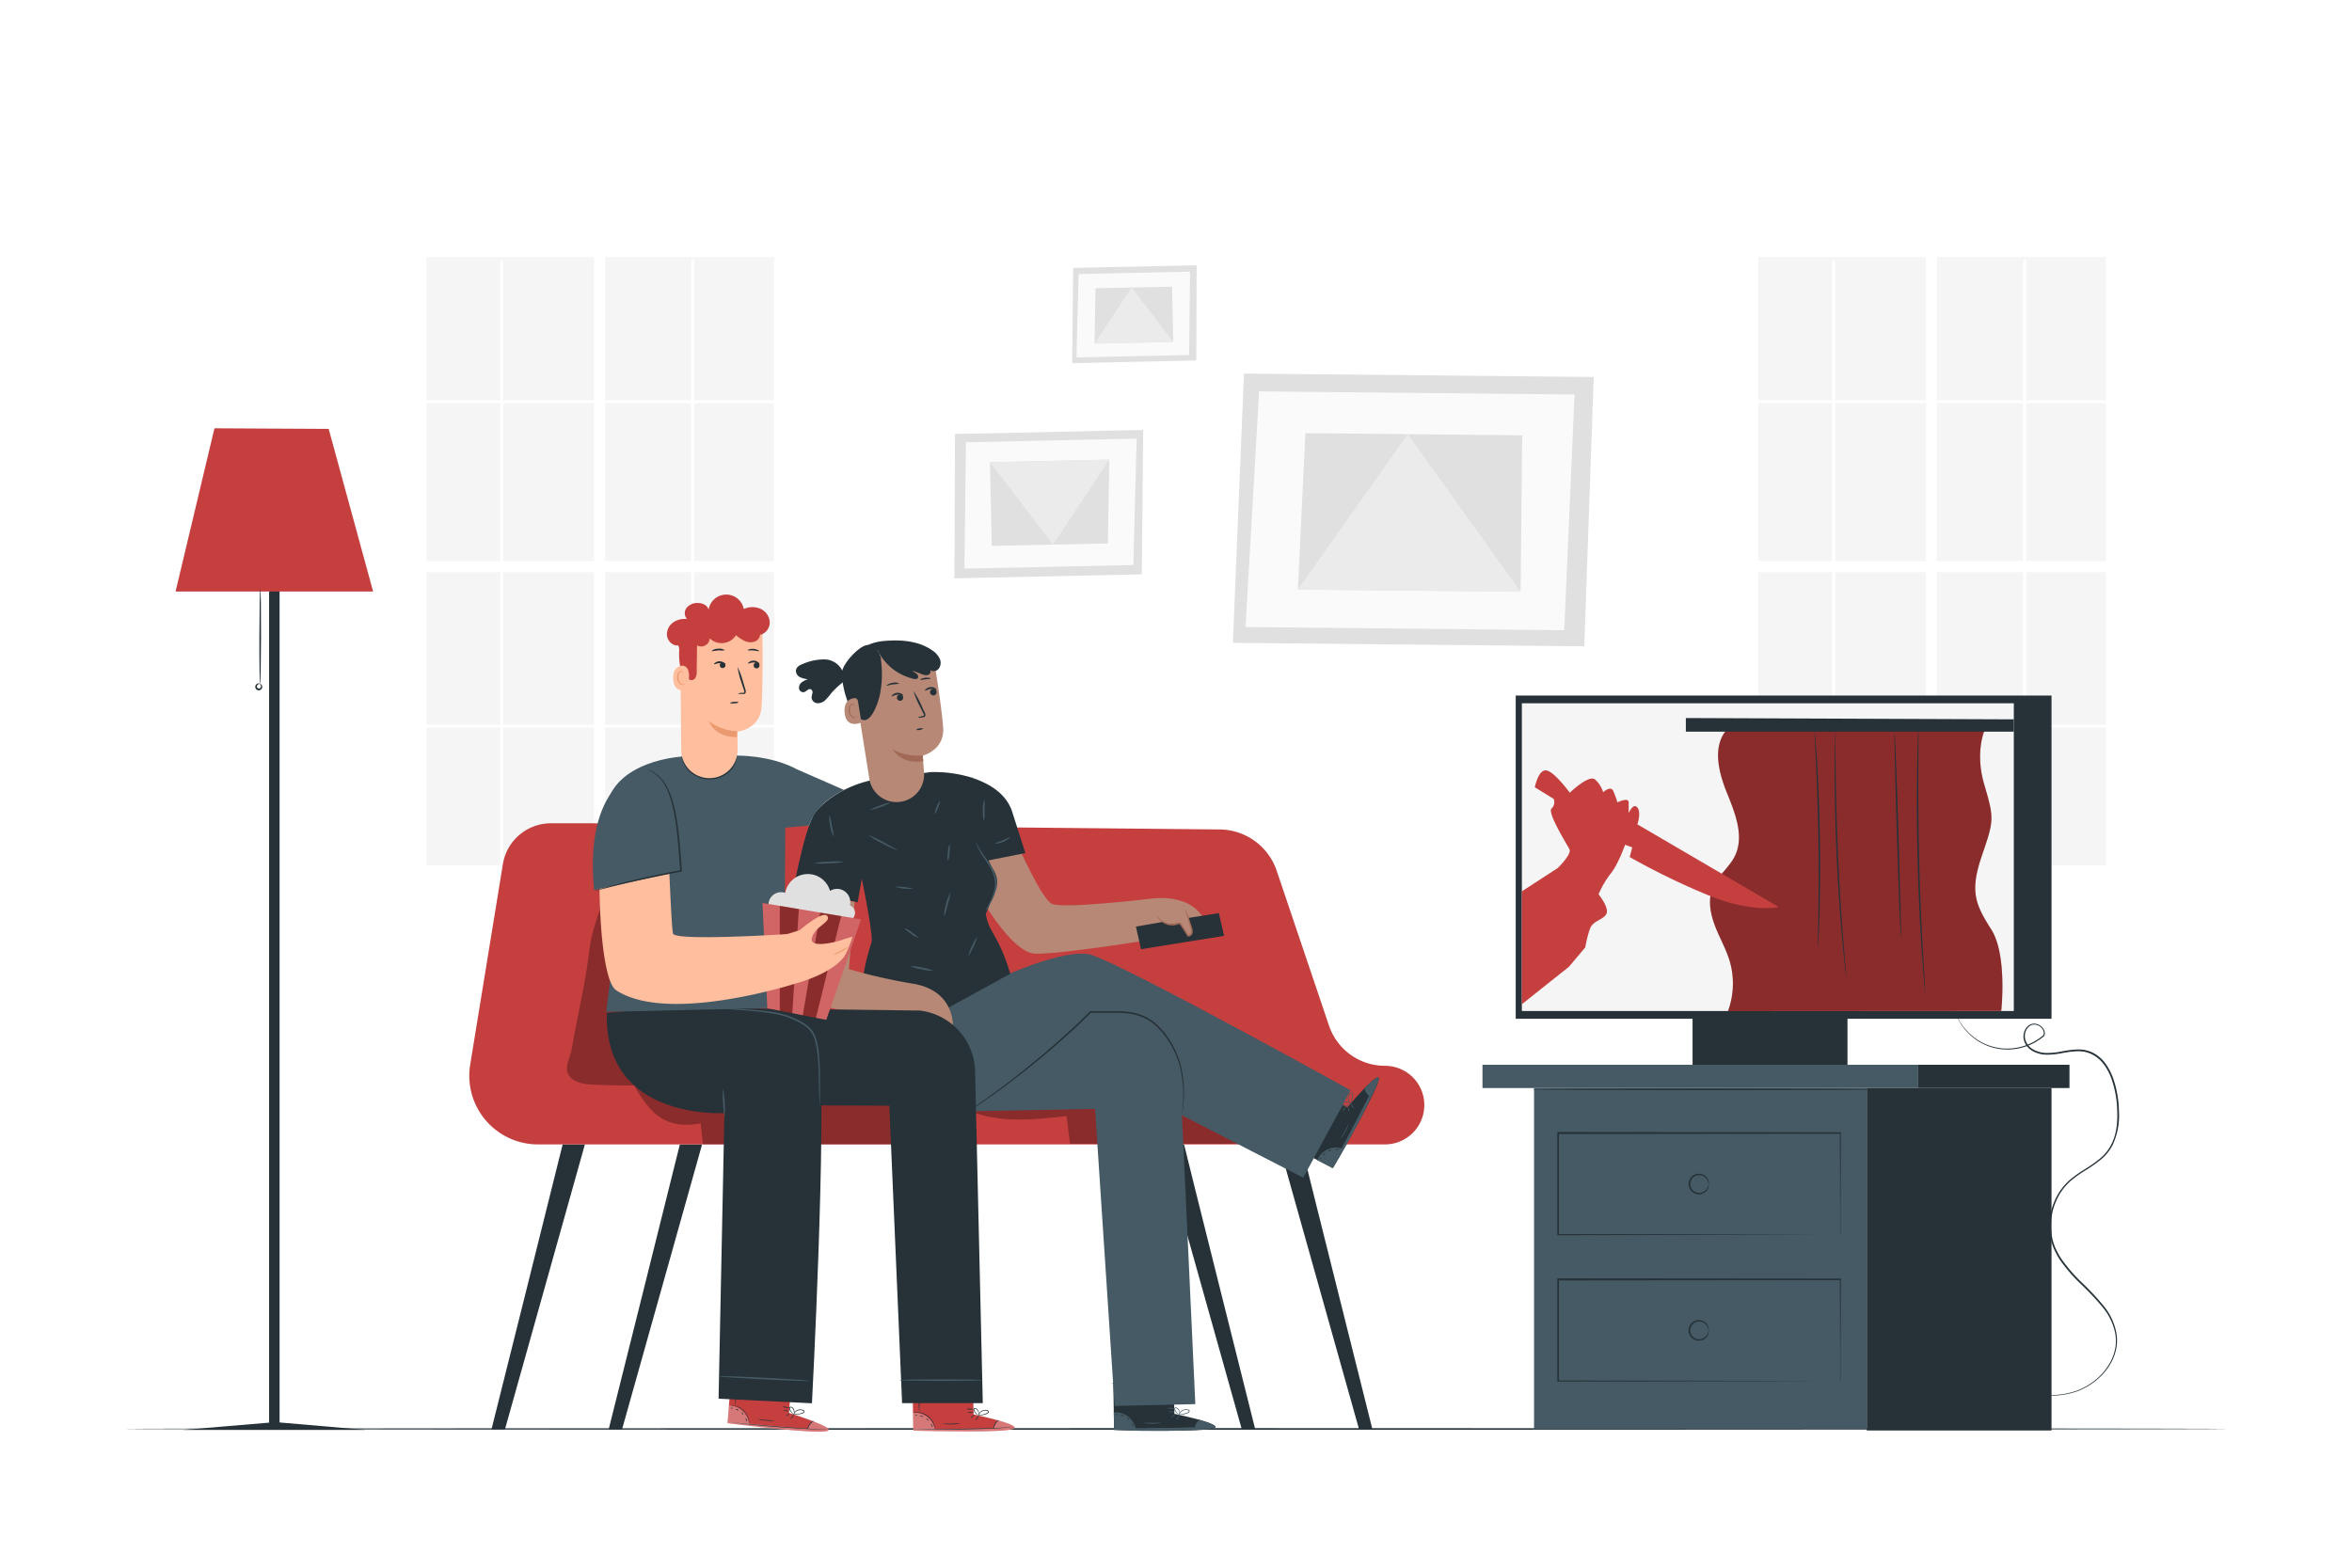 <svg class="animated" id="freepik_stories-movie-night" xmlns="http://www.w3.org/2000/svg" viewBox="0 0 750 500" version="1.1" xmlns:xlink="http://www.w3.org/1999/xlink" xmlns:svgjs="http://svgjs.com/svgjs"><style>svg#freepik_stories-movie-night:not(.animated) .animable {opacity: 0;}svg#freepik_stories-movie-night.animated #freepik--background-complete--inject-6 {animation: 1s 1 forwards cubic-bezier(.36,-0.01,.5,1.38) zoomIn;animation-delay: 0s;}svg#freepik_stories-movie-night.animated #freepik--Floor--inject-6 {animation: 1s 1 forwards cubic-bezier(.36,-0.01,.5,1.38) slideRight;animation-delay: 0s;}svg#freepik_stories-movie-night.animated #freepik--floor-lamp--inject-6 {animation: 1s 1 forwards cubic-bezier(.36,-0.01,.5,1.38) zoomIn;animation-delay: 0s;}svg#freepik_stories-movie-night.animated #freepik--TV--inject-6 {animation: 1s 1 forwards cubic-bezier(.36,-0.01,.5,1.38) slideDown;animation-delay: 0s;}svg#freepik_stories-movie-night.animated #freepik--Couch--inject-6 {animation: 1s 1 forwards cubic-bezier(.36,-0.01,.5,1.38) lightSpeedLeft;animation-delay: 0s;}svg#freepik_stories-movie-night.animated #freepik--Characters--inject-6 {animation: 1s 1 forwards cubic-bezier(.36,-0.01,.5,1.38) lightSpeedLeft;animation-delay: 0s;}            @keyframes zoomIn {                0% {                    opacity: 0;                    transform: scale(0.5);                }                100% {                    opacity: 1;                    transform: scale(1);                }            }                    @keyframes slideRight {                0% {                    opacity: 0;                    transform: translateX(30px);                }                100% {                    opacity: 1;                    transform: translateX(0);                }            }                    @keyframes slideDown {                0% {                    opacity: 0;                    transform: translateY(-30px);                }                100% {                    opacity: 1;                    transform: translateY(0);                }            }                    @keyframes lightSpeedLeft {              from {                transform: translate3d(-50%, 0, 0) skewX(20deg);                opacity: 0;              }              60% {                transform: skewX(-10deg);                opacity: 1;              }              80% {                transform: skewX(2deg);              }              to {                opacity: 1;                transform: translate3d(0, 0, 0);              }            }        </style><g id="freepik--background-complete--inject-6" class="animable" style="transform-origin: 403.745px 178.955px;"><rect x="135.95" y="128.56" width="23.55" height="50.4" style="fill: rgb(245, 245, 245); transform-origin: 147.725px 153.76px;" id="elagbcn66eqh5" class="animable"></rect><rect x="160.48" y="182.48" width="28.93" height="48.7" style="fill: rgb(245, 245, 245); transform-origin: 174.945px 206.83px;" id="el39xnhkft5ik" class="animable"></rect><polygon points="192.93 127.69 220.41 127.69 220.41 82.98 221.38 82.98 221.38 127.69 246.81 127.69 246.81 81.98 192.93 81.98 192.93 127.69" style="fill: rgb(245, 245, 245); transform-origin: 219.87px 104.835px;" id="elwt9u1hnclz" class="animable"></polygon><rect x="135.95" y="182.48" width="23.55" height="48.7" style="fill: rgb(245, 245, 245); transform-origin: 147.725px 206.83px;" id="el3s38i6y4q2w" class="animable"></rect><rect x="221.38" y="182.48" width="25.43" height="48.7" style="fill: rgb(245, 245, 245); transform-origin: 234.095px 206.83px;" id="eld9hupdxonuk" class="animable"></rect><rect x="160.48" y="128.56" width="28.93" height="50.4" style="fill: rgb(245, 245, 245); transform-origin: 174.945px 153.76px;" id="elasptelijpo" class="animable"></rect><rect x="221.38" y="128.56" width="25.43" height="50.4" style="fill: rgb(245, 245, 245); transform-origin: 234.095px 153.76px;" id="el8c9ucmo8p4e" class="animable"></rect><rect x="135.95" y="232.05" width="23.55" height="43.88" style="fill: rgb(245, 245, 245); transform-origin: 147.725px 253.99px;" id="elwqj6f3bmnbg" class="animable"></rect><polygon points="159.5 127.69 159.5 82.98 160.48 82.98 160.48 127.69 189.41 127.69 189.41 81.98 135.96 81.98 135.96 127.69 159.5 127.69" style="fill: rgb(245, 245, 245); transform-origin: 162.685px 104.835px;" id="elezn2ybjx25m" class="animable"></polygon><rect x="160.48" y="232.05" width="28.93" height="43.88" style="fill: rgb(245, 245, 245); transform-origin: 174.945px 253.99px;" id="el77d2214b4j" class="animable"></rect><rect x="221.38" y="232.05" width="25.43" height="43.88" style="fill: rgb(245, 245, 245); transform-origin: 234.095px 253.99px;" id="elobljofu663e" class="animable"></rect><rect x="192.93" y="128.56" width="27.47" height="50.4" style="fill: rgb(245, 245, 245); transform-origin: 206.665px 153.76px;" id="elyp3841awnz" class="animable"></rect><rect x="192.93" y="232.05" width="27.47" height="43.88" style="fill: rgb(245, 245, 245); transform-origin: 206.665px 253.99px;" id="el6kajhjg8ox9" class="animable"></rect><rect x="192.93" y="182.48" width="27.47" height="48.7" style="fill: rgb(245, 245, 245); transform-origin: 206.665px 206.83px;" id="el9i4qmi2cmx" class="animable"></rect><polygon points="342.19 85.44 341.89 115.82 381.48 114.97 381.59 84.6 342.19 85.44" style="fill: rgb(224, 224, 224); transform-origin: 361.74px 100.21px;" id="elfrdpz9zxl9d" class="animable"></polygon><polygon points="343.95 87.4 343.26 113.99 379.17 113.22 379.49 86.64 343.95 87.4" style="fill: rgb(250, 250, 250); transform-origin: 361.375px 100.315px;" id="elcnmywgcofn6" class="animable"></polygon><polygon points="349.32 91.94 349.02 109.58 374.12 109.05 373.74 91.42 349.32 91.94" style="fill: rgb(224, 224, 224); transform-origin: 361.57px 100.5px;" id="el68rfqv5qkf6" class="animable"></polygon><polygon points="374.12 109.05 360.85 91.69 349.02 109.58 374.12 109.05" style="fill: rgb(235, 235, 235); transform-origin: 361.57px 100.635px;" id="elp3n9mzr4ws" class="animable"></polygon><polygon points="364.09 183.18 364.54 137.13 304.52 138.41 304.35 184.46 364.09 183.18" style="fill: rgb(224, 224, 224); transform-origin: 334.445px 160.795px;" id="elcluccmyp01e" class="animable"></polygon><polygon points="361.41 180.21 362.46 139.89 308.03 141.06 307.53 181.36 361.41 180.21" style="fill: rgb(250, 250, 250); transform-origin: 334.995px 160.625px;" id="el5bbaly6zo9" class="animable"></polygon><polygon points="353.28 173.32 353.73 146.58 315.68 147.39 316.25 174.12 353.28 173.32" style="fill: rgb(224, 224, 224); transform-origin: 334.705px 160.35px;" id="el63ge1vlmkxn" class="animable"></polygon><polygon points="315.68 147.39 335.8 173.7 353.73 146.58 315.68 147.39" style="fill: rgb(235, 235, 235); transform-origin: 334.705px 160.14px;" id="el6cuic9kplej" class="animable"></polygon><polygon points="396.67 119.14 393.14 205.03 505.19 206.14 508.2 120.24 396.67 119.14" style="fill: rgb(224, 224, 224); transform-origin: 450.67px 162.64px;" id="elaqkbid7m4u" class="animable"></polygon><polygon points="401.49 124.83 397.18 199.99 498.8 201 502.09 125.83 401.49 124.83" style="fill: rgb(250, 250, 250); transform-origin: 449.635px 162.915px;" id="el2venfzuq7iw" class="animable"></polygon><polygon points="416.26 138.15 413.87 188.03 484.89 188.73 485.39 138.84 416.26 138.15" style="fill: rgb(224, 224, 224); transform-origin: 449.63px 163.44px;" id="elnv3v64rqvbm" class="animable"></polygon><polygon points="484.89 188.73 448.9 138.47 413.87 188.03 484.89 188.73" style="fill: rgb(235, 235, 235); transform-origin: 449.38px 163.6px;" id="el9v7u88g2pam" class="animable"></polygon><rect x="560.68" y="128.56" width="23.55" height="50.4" style="fill: rgb(245, 245, 245); transform-origin: 572.455px 153.76px;" id="el8zcsf4otix" class="animable"></rect><rect x="585.21" y="182.48" width="28.93" height="48.7" style="fill: rgb(245, 245, 245); transform-origin: 599.675px 206.83px;" id="el322f689azom" class="animable"></rect><polygon points="617.66 127.69 645.13 127.69 645.13 82.98 646.11 82.98 646.11 127.69 671.54 127.69 671.54 81.98 617.66 81.98 617.66 127.69" style="fill: rgb(245, 245, 245); transform-origin: 644.6px 104.835px;" id="elfa7a3nlqufa" class="animable"></polygon><rect x="560.68" y="182.48" width="23.55" height="48.7" style="fill: rgb(245, 245, 245); transform-origin: 572.455px 206.83px;" id="elm20x898lec" class="animable"></rect><rect x="646.11" y="182.48" width="25.43" height="48.7" style="fill: rgb(245, 245, 245); transform-origin: 658.825px 206.83px;" id="elog1r2ckzufq" class="animable"></rect><rect x="585.21" y="128.56" width="28.93" height="50.4" style="fill: rgb(245, 245, 245); transform-origin: 599.675px 153.76px;" id="elcb3vkzulnt7" class="animable"></rect><rect x="646.11" y="128.56" width="25.43" height="50.4" style="fill: rgb(245, 245, 245); transform-origin: 658.825px 153.76px;" id="el5vn44mm1ogr" class="animable"></rect><rect x="560.68" y="232.05" width="23.55" height="43.88" style="fill: rgb(245, 245, 245); transform-origin: 572.455px 253.99px;" id="elilw1sjrkjpk" class="animable"></rect><polygon points="584.23 127.69 584.23 82.98 585.21 82.98 585.21 127.69 614.14 127.69 614.14 81.98 560.68 81.98 560.68 127.69 584.23 127.69" style="fill: rgb(245, 245, 245); transform-origin: 587.41px 104.835px;" id="elt8kxv5n083" class="animable"></polygon><rect x="585.21" y="232.05" width="28.93" height="43.88" style="fill: rgb(245, 245, 245); transform-origin: 599.675px 253.99px;" id="elnq5lbjbegtf" class="animable"></rect><rect x="646.11" y="232.05" width="25.43" height="43.88" style="fill: rgb(245, 245, 245); transform-origin: 658.825px 253.99px;" id="eltcnzwilysje" class="animable"></rect><rect x="617.66" y="128.56" width="27.47" height="50.4" style="fill: rgb(245, 245, 245); transform-origin: 631.395px 153.76px;" id="elhkn1cnpnt0p" class="animable"></rect><rect x="617.66" y="232.05" width="27.47" height="43.88" style="fill: rgb(245, 245, 245); transform-origin: 631.395px 253.99px;" id="el3n6dabvn46p" class="animable"></rect><rect x="617.66" y="182.48" width="27.47" height="48.7" style="fill: rgb(245, 245, 245); transform-origin: 631.395px 206.83px;" id="elt6sowvbswj" class="animable"></rect></g><g id="freepik--Floor--inject-6" class="animable" style="transform-origin: 375px 455.745px;"><path d="M710.67,455.74c0,.15-150.3.27-335.65.27s-335.69-.12-335.69-.27,150.26-.26,335.69-.26S710.67,455.6,710.67,455.74Z" style="fill: rgb(38, 50, 56); transform-origin: 375px 455.745px;" id="elp61pvh063bc" class="animable"></path></g><g id="freepik--floor-lamp--inject-6" class="animable" style="transform-origin: 87.48px 296.33px;"><polygon points="89.15 453.68 89.15 153.12 85.81 153.12 85.81 453.74 58.17 456.06 85.81 456.06 89.15 456.06 116.79 456.06 89.15 453.68" style="fill: rgb(38, 50, 56); transform-origin: 87.48px 304.59px;" id="el4jfprtar0eq" class="animable"></polygon><polygon points="68.39 136.6 55.98 188.67 118.98 188.67 104.81 136.79 68.39 136.6" style="fill: #C53F3F; transform-origin: 87.48px 162.635px;" id="el09vejn95eh6w" class="animable"></polygon><path d="M82.94,218.26c-.14,0-.25-6.81-.23-15.21s.15-15.21.3-15.21.24,6.81.22,15.21S83.08,218.26,82.94,218.26Z" style="fill: rgb(38, 50, 56); transform-origin: 82.97px 203.05px;" id="elvovvey4io1" class="animable"></path><path d="M82.91,218.16c0-.07.45,0,.65.56a1.12,1.12,0,0,1-.16,1,1.11,1.11,0,1,1-1.46-1.61c.53-.32.91-.06.86,0s-.33,0-.64.3a.8.8,0,0,0-.27.59.63.63,0,0,0,.45.54.62.62,0,0,0,.69-.12.75.75,0,0,0,.17-.62C83.15,218.39,82.87,218.23,82.91,218.16Z" style="fill: rgb(38, 50, 56); transform-origin: 82.503px 219.065px;" id="el661xjh8trka" class="animable"></path></g><g id="freepik--TV--inject-6" class="animable" style="transform-origin: 574.231px 339.04px;"><rect x="539.72" y="323.83" width="49.4" height="16.12" style="fill: rgb(38, 50, 56); transform-origin: 564.42px 331.89px;" id="eli8hf25ib71" class="animable"></rect><rect x="483.33" y="221.84" width="170.85" height="103.09" style="fill: rgb(38, 50, 56); transform-origin: 568.755px 273.385px;" id="elivqrdseuiz9" class="animable"></rect><rect x="485.29" y="224.3" width="156.87" height="98.15" style="fill: rgb(245, 245, 245); transform-origin: 563.725px 273.375px;" id="eltly9n7msykb" class="animable"></rect><path d="M550.4,233c-4.37,5.42-2.33,13.41.28,19.87s5.59,13.81,2.57,20.08c-1.81,3.74-5.52,6.36-7.1,10.21s-.78,8.14.67,12,3.56,7.41,4.73,11.34a25.41,25.41,0,0,1-.54,16l87.14-.06s2-17.86-3.18-26-6.85-12.22-3-23.5,4-11.75.77-22.7.45-18.2.45-18.2Z" style="fill: #C53F3F; transform-origin: 591.907px 277.27px;" id="elids4pn1g5r" class="animable"></path><g id="eli6osjgnrgch"><path d="M550.4,233c-4.37,5.42-2.33,13.41.28,19.87s5.59,13.81,2.57,20.08c-1.81,3.74-5.52,6.36-7.1,10.21s-.78,8.14.67,12,3.56,7.41,4.73,11.34a25.41,25.41,0,0,1-.54,16l87.14-.06s2-17.86-3.18-26-6.85-12.22-3-23.5,4-11.75.77-22.7.45-18.2.45-18.2Z" style="opacity: 0.3; transform-origin: 591.907px 277.27px;" class="animable" id="eli014wp9mxh"></path></g><path d="M496.71,276.87s4.56-4.39,3.75-6-7.17-11.72-5.7-13a2.74,2.74,0,0,0,.65-3.09l-6-3.69s1.15-5.84,3.75-5.36,7.4,7.1,7.4,7.1,6.09-5.86,8.05-4.23a8.85,8.85,0,0,1,2.6,4.07s2.44-2.28,3.26-.33,1.3,3.58,1.3,3.58,3.58-1.79,3.58,0v3.42s1.46-3.42,2.77-1.79,0,5.37,0,5.37l45.09,26.37s-8.14,1.95-21.65-3.42a225,225,0,0,1-25.89-12.53l.82-3.09-2.28-.82s-2.28,6.4-4.56,9.15a30.56,30.56,0,0,0-3.91,6.64s3.59,4.4,2.45,6.35-4.24,2-5.21,4.72a38.26,38.26,0,0,0-1.47,5.86l-5.21,6.19-15,11.94v-36Z" style="fill: #C53F3F; transform-origin: 526.255px 282.991px;" id="el7zy3y3i436n" class="animable"></path><polygon points="537.58 229.01 537.58 233.36 642.16 233.36 642.16 229.43 537.58 229.01" style="fill: rgb(38, 50, 56); transform-origin: 589.87px 231.185px;" id="elgvf2fwyuu8s" class="animable"></polygon><path d="M579.71,302.32a3.28,3.28,0,0,1,0-.71c0-.51,0-1.18,0-2,0-1.81.07-4.33.12-7.41.1-6.26.15-14.9,0-24.45s-.47-18.18-.75-24.43c-.15-3.08-.26-5.6-.35-7.41,0-.83-.06-1.5-.08-2a3.4,3.4,0,0,1,0-.7,3.88,3.88,0,0,1,.09.69q.07.76.18,2c.15,1.75.33,4.27.52,7.4.38,6.25.75,14.89.9,24.45s0,18.2-.16,24.46c-.09,3.12-.19,5.66-.29,7.4,0,.84-.09,1.5-.12,2A3.51,3.51,0,0,1,579.71,302.32Z" style="fill: rgb(38, 50, 56); transform-origin: 579.517px 267.765px;" id="elophfrd2x4o" class="animable"></path><path d="M588.85,312.49a4.67,4.67,0,0,1-.13-.8c-.07-.57-.16-1.34-.28-2.3-.23-2-.53-4.89-.86-8.46-.67-7.16-1.42-17.06-1.92-28s-.63-20.89-.61-28.08c0-3.59.05-6.5.1-8.51,0-1,.05-1.74.07-2.31a4.29,4.29,0,0,1,.06-.81,4.63,4.63,0,0,1,0,.81q0,.87,0,2.31c0,2.06,0,5,.07,8.51.07,7.18.27,17.1.76,28.06s1.19,20.84,1.76,28c.3,3.54.53,6.43.7,8.48.08,1,.14,1.73.18,2.31A4.13,4.13,0,0,1,588.85,312.49Z" style="fill: rgb(38, 50, 56); transform-origin: 586.949px 272.855px;" id="ellazwlr0rjn9" class="animable"></path><path d="M606.16,299.22c-.15,0-.72-14.65-1.28-32.73s-.89-32.74-.75-32.74.71,14.64,1.27,32.73S606.3,299.21,606.16,299.22Z" style="fill: rgb(38, 50, 56); transform-origin: 605.145px 266.485px;" id="eld1rf5563c7n" class="animable"></path><path d="M613.92,316.7a4.84,4.84,0,0,1-.12-.85c-.06-.61-.13-1.43-.23-2.46-.19-2.13-.43-5.22-.7-9.05-.53-7.64-1.09-18.21-1.39-29.9s-.27-22.29-.13-29.95c.07-3.83.16-6.93.24-9.07,0-1,.08-1.85.11-2.46a5.18,5.18,0,0,1,.07-.86,4.78,4.78,0,0,1,0,.86c0,.61,0,1.43,0,2.47,0,2.19,0,5.28-.07,9.07,0,7.66,0,18.24.28,29.92s.81,22.25,1.24,29.9c.22,3.79.4,6.87.53,9.06.06,1,.1,1.85.14,2.46A5.61,5.61,0,0,1,613.92,316.7Z" style="fill: rgb(38, 50, 56); transform-origin: 612.586px 274.4px;" id="elta5xbnlu4d8" class="animable"></path><path d="M637.3,441.52l.56.19,1.62.57a56.9,56.9,0,0,0,6.33,1.79,34.27,34.27,0,0,0,10.33.78,24.49,24.49,0,0,0,6.3-1.38,21.1,21.1,0,0,0,6.18-3.7,18.64,18.64,0,0,0,4.79-6.28,16,16,0,0,0,1.19-4,13.85,13.85,0,0,0-.13-4.35,18.65,18.65,0,0,0-4-8.22,81.94,81.94,0,0,0-6.74-7.2,51.13,51.13,0,0,1-6.84-7.87,21.42,21.42,0,0,1-1.35-2.33l-.6-1.23-.49-1.28a18.83,18.83,0,0,1-.94-5.45,20.14,20.14,0,0,1,2.85-10.86,18.62,18.62,0,0,1,3.73-4.44,42.13,42.13,0,0,1,4.78-3.39,41.09,41.09,0,0,0,4.72-3.32,14.17,14.17,0,0,0,3.55-4.32c1.77-3.32,2.13-7.14,2-10.77a32.87,32.87,0,0,0-1.89-10.52,17.72,17.72,0,0,0-2.44-4.54,10.49,10.49,0,0,0-3.82-3.17,10.22,10.22,0,0,0-2.32-.78,11.64,11.64,0,0,0-2.43-.16,33.37,33.37,0,0,0-4.79.61,25.42,25.42,0,0,1-4.74.49,9.43,9.43,0,0,1-4.5-1.14,5.71,5.71,0,0,1-2.83-3.47,4.73,4.73,0,0,1,.94-4.19,3.22,3.22,0,0,1,1.88-1.08,3.31,3.31,0,0,1,2.08.41,3.6,3.6,0,0,1,1.47,1.45,2.53,2.53,0,0,1,.16,2l0,0,0,0a18.11,18.11,0,0,1-13,4.33,17.32,17.32,0,0,1-9.69-3.79,17.85,17.85,0,0,1-4.34-5,13.24,13.24,0,0,1-1-2.09s.1.17.27.52.44.86.82,1.51a18.25,18.25,0,0,0,4.38,4.9,17.23,17.23,0,0,0,9.58,3.66,17.89,17.89,0,0,0,12.72-4.31l-.06.07a2.12,2.12,0,0,0-.14-1.72,3.22,3.22,0,0,0-1.32-1.29,2.9,2.9,0,0,0-1.84-.36,2.85,2.85,0,0,0-1.64.95,4.31,4.31,0,0,0-.83,3.83,5.28,5.28,0,0,0,2.63,3.19,8.87,8.87,0,0,0,4.3,1.07,24,24,0,0,0,4.65-.49,33.27,33.27,0,0,1,4.86-.63,11.92,11.92,0,0,1,2.52.17,10.65,10.65,0,0,1,2.45.8,11.12,11.12,0,0,1,4,3.31,18.62,18.62,0,0,1,2.52,4.67,33.38,33.38,0,0,1,1.93,10.68,22.1,22.1,0,0,1-2.09,11,14.81,14.81,0,0,1-3.67,4.48,42.79,42.79,0,0,1-4.78,3.36,42.13,42.13,0,0,0-4.72,3.34,18.29,18.29,0,0,0-3.63,4.32,19.66,19.66,0,0,0-2.78,10.58,18.19,18.19,0,0,0,.91,5.3l.47,1.25.59,1.19a18.61,18.61,0,0,0,1.32,2.29,51.32,51.32,0,0,0,6.76,7.8,81.71,81.71,0,0,1,6.76,7.26,19,19,0,0,1,4,8.43,13.79,13.79,0,0,1,.12,4.48,16.26,16.26,0,0,1-1.23,4.14,18.87,18.87,0,0,1-4.92,6.38,21.28,21.28,0,0,1-6.3,3.74,24.48,24.48,0,0,1-6.4,1.36,34.38,34.38,0,0,1-10.4-.87,51.09,51.09,0,0,1-6.32-1.89c-.71-.26-1.24-.48-1.6-.63S637.3,441.52,637.3,441.52Z" style="fill: rgb(38, 50, 56); transform-origin: 649.806px 384.476px;" id="elt1o2xoy0sy" class="animable"></path><rect x="489.17" y="347.02" width="106.1" height="108.69" style="fill: rgb(69, 90, 100); transform-origin: 542.22px 401.365px;" id="elrm1w07gshm" class="animable"></rect><rect x="472.73" y="339.6" width="138.95" height="7.42" style="fill: rgb(69, 90, 100); transform-origin: 542.205px 343.31px;" id="el5mrjex9q67r" class="animable"></rect><rect x="595.27" y="347.02" width="58.91" height="109.22" style="fill: rgb(38, 50, 56); transform-origin: 624.725px 401.63px;" id="elflb2kxd21gf" class="animable"></rect><rect x="611.68" y="339.6" width="48.23" height="7.42" style="fill: rgb(38, 50, 56); transform-origin: 635.795px 343.31px;" id="els0pmkb19h8" class="animable"></rect><path d="M600.42,347.42c0,.15-25.08.26-56,.26s-56-.11-56-.26,25.08-.26,56-.26S600.42,347.28,600.42,347.42Z" style="fill: rgb(38, 50, 56); transform-origin: 544.42px 347.42px;" id="elso5z0tsjtdo" class="animable"></path><path d="M586.78,393.84s0-.21,0-.58,0-.95,0-1.67c0-1.48,0-3.64,0-6.42,0-5.58-.05-13.66-.1-23.74l.18.18-90,.08h0l.26-.26c0,11.3,0,22.23,0,32.41l-.25-.25,64.41.11,18.78.07,5,0h1.31l.46,0h-.42l-1.28,0-5,0-18.73.07-64.58.12h-.25v-.25c0-10.18,0-21.11,0-32.41v-.26h.27l90,.08H587v.18c0,10.13-.08,18.24-.1,23.85,0,2.76,0,4.9,0,6.37,0,.71,0,1.26,0,1.64S586.78,393.84,586.78,393.84Z" style="fill: rgb(38, 50, 56); transform-origin: 541.785px 377.5px;" id="elovcswwkwa5" class="animable"></path><path d="M544.85,377.63c-.05,0-.06-.27-.2-.72a3.13,3.13,0,0,0-1.13-1.57,2.91,2.91,0,0,0-2.7-.36,2.84,2.84,0,1,0,2.7,4.94,3.07,3.07,0,0,0,1.13-1.56c.14-.45.15-.73.2-.73a1.59,1.59,0,0,1,0,.78,3.13,3.13,0,0,1-1.1,1.81,3.25,3.25,0,0,1-3.09.52,3.29,3.29,0,0,1,0-6.21,3.26,3.26,0,0,1,3.09.52,3.1,3.1,0,0,1,1.1,1.81A1.52,1.52,0,0,1,544.85,377.63Z" style="fill: rgb(38, 50, 56); transform-origin: 541.679px 377.636px;" id="elzni1mvln7so" class="animable"></path><path d="M586.78,440.52s0-.2,0-.58,0-.94,0-1.67c0-1.48,0-3.63,0-6.41,0-5.58-.05-13.66-.1-23.74l.18.17-90,.09h0l.26-.26c0,11.29,0,22.23,0,32.4l-.25-.25,64.41.12,18.78.07,5,0,1.31,0h.46l-.42,0-1.28,0-5,0-18.73.07-64.58.11h-.25v-.26c0-10.17,0-21.11,0-32.4v-.26h.27l90,.08H587v.18c0,10.13-.08,18.24-.1,23.84,0,2.77,0,4.91,0,6.38,0,.71,0,1.25,0,1.64S586.78,440.52,586.78,440.52Z" style="fill: rgb(38, 50, 56); transform-origin: 541.785px 424.18px;" id="el9st0pox1pu" class="animable"></path><path d="M544.85,424.32c-.05,0-.06-.27-.2-.72a3.05,3.05,0,0,0-1.13-1.57,2.91,2.91,0,0,0-2.7-.36,2.83,2.83,0,0,0,0,5.3,2.87,2.87,0,0,0,2.7-.36,3.05,3.05,0,0,0,1.13-1.57c.14-.45.15-.72.2-.72a1.54,1.54,0,0,1,0,.77,3.08,3.08,0,0,1-1.1,1.81,3.2,3.2,0,0,1-3.09.52,3.28,3.28,0,0,1,0-6.2,3.23,3.23,0,0,1,3.09.52,3.08,3.08,0,0,1,1.1,1.81A1.54,1.54,0,0,1,544.85,424.32Z" style="fill: rgb(38, 50, 56); transform-origin: 541.675px 424.322px;" id="elmomwpxpfy1" class="animable"></path></g><g id="freepik--Couch--inject-6" class="animable" style="transform-origin: 301.914px 359.255px;"><path d="M179.42,365c-.48,2.17-22.71,90.93-22.71,90.93H161L186.51,365Z" style="fill: rgb(38, 50, 56); transform-origin: 171.61px 410.465px;" id="elt3kfox6fc6" class="animable"></path><path d="M216.79,365c-.48,2.17-22.71,90.93-22.71,90.93h4.26L223.88,365Z" style="fill: rgb(38, 50, 56); transform-origin: 208.98px 410.465px;" id="elevx6krx89gq" class="animable"></path><path d="M414.94,365c.47,2.17,22.71,90.93,22.71,90.93h-4.26L407.84,365Z" style="fill: rgb(38, 50, 56); transform-origin: 422.745px 410.465px;" id="elv6nqpw99aso" class="animable"></path><path d="M377.57,365c.47,2.17,22.71,90.93,22.71,90.93H396L370.47,365Z" style="fill: rgb(38, 50, 56); transform-origin: 385.375px 410.465px;" id="el6n0j3g7msrt" class="animable"></path><path d="M188.61,262.58H175.7a15.54,15.54,0,0,0-15.34,13l-10.42,63.95A21.9,21.9,0,0,0,171.55,365h270.1a12.55,12.55,0,0,0,12.13-15.7h0a12.54,12.54,0,0,0-12.13-9.37h0a18.86,18.86,0,0,1-17.87-12.83l-16.67-49.38A19.37,19.37,0,0,0,389,264.55Z" style="fill: #C53F3F; transform-origin: 301.914px 313.79px;" id="el2p7noargt27" class="animable"></path><g id="el0j3o66jozh6j"><g style="opacity: 0.3; transform-origin: 355.83px 357.706px;" class="animable" id="elb7d3e7zdy68"><path d="M309.46,354.43c9.59,3.85,20.37,2.72,30.64,1.53q.54,4.41,1.1,8.84s61,.19,61-.23l-28.37-14Z" id="elu9geueq07o" class="animable" style="transform-origin: 355.83px 357.706px;"></path></g></g><g id="ela3yr4sxcd8c"><g style="opacity: 0.3; transform-origin: 245.28px 355.605px;" class="animable" id="elut7hkrtl55e"><path d="M202.26,346.22c5.32,9.57,10.38,14,21.16,12.09l.75,6.68H288.3v-17.2Z" id="ell309gsqctw" class="animable" style="transform-origin: 245.28px 355.605px;"></path></g></g><g id="elt2vko7fh4mg"><g style="opacity: 0.3; transform-origin: 196.865px 305.889px;" class="animable" id="elm1vf8e2a8p"><path d="M211.11,346.07c-7.32.24-14.66.2-22-.14-2.94-.13-6.37-.6-7.81-3.17s.51-5.33,1-8.12c2-11.78,4.38-20.72,5.67-32,.9-7.82,6.4-20.74,9.41-28s7.72-9.58,15.57-9Z" id="elm748g54bld" class="animable" style="transform-origin: 196.865px 305.889px;"></path></g></g></g><g id="freepik--Characters--inject-6" class="animable" style="transform-origin: 314.4px 323.13px;"><path d="M367.38,286.58s-28.63,3.44-32,1.68-10.78-18.64-10.78-18.64l-17.56,8.57,1.14.1s12.94,25.75,22.05,25.88,39.05-4.85,39.05-4.85l15.88-2C383.2,284.2,367.38,286.58,367.38,286.58Z" style="fill: rgb(183, 136, 118); transform-origin: 346.1px 286.896px;" id="el6f218o5sc2c" class="animable"></path><polygon points="369.98 294.18 362.22 295.52 363.84 302.74 390.35 298.48 388.65 291.23 369.98 294.18" style="fill: rgb(38, 50, 56); transform-origin: 376.285px 296.985px;" id="eldl2y2g5ihfs" class="animable"></polygon><path d="M368.93,291.79a5.21,5.21,0,0,0,6.2,2.72,1.42,1.42,0,0,1,1.06-.11,1.3,1.3,0,0,1,.45.48c.71,1.13,1.43,2.25,2.15,3.38a1.18,1.18,0,0,0,1.19-1,3.41,3.41,0,0,0-.22-1.69c-.6-2-1.21-3.93-1.81-5.9" style="fill: rgb(183, 136, 118); transform-origin: 374.468px 293.965px;" id="elpbwmr5elx8" class="animable"></path><path d="M378,289.88a16.7,16.7,0,0,1,1,2.59l.95,2.89a5.43,5.43,0,0,1,.39,1.86,1.62,1.62,0,0,1-.4,1,1.21,1.21,0,0,1-1.11.47h-.12l-.06-.1c-.31-.48-.63-1-.95-1.5l-1.23-1.93c-.2-.31-.34-.42-.64-.38s-.63.19-1,.27a5.3,5.3,0,0,1-3.64-.56,5.06,5.06,0,0,1-1.83-1.68,2,2,0,0,1-.36-.83,6.25,6.25,0,0,0,2.36,2.18,5,5,0,0,0,3.37.42c.31-.07.6-.21,1-.29a1,1,0,0,1,.69.11,1.68,1.68,0,0,1,.45.48l1.24,1.94.94,1.49-.17-.12c.47.08.94-.5.94-1a5.28,5.28,0,0,0-.33-1.69c-.31-1.08-.59-2.06-.85-2.93A14.71,14.71,0,0,1,378,289.88Z" style="fill: rgb(163, 105, 87); transform-origin: 374.67px 294.289px;" id="elslypcosr4fb" class="animable"></path><path d="M429.64,353.19l-9.15-4.64-8.79,17.08L425,372.55l.62-1c2.68-4.58,13.34-23.47,14-27.11C440.38,340.36,429.64,353.19,429.64,353.19Z" style="fill: rgb(38, 50, 56); transform-origin: 425.679px 358.094px;" id="eldu7lo78cqi7" class="animable"></path><path d="M428.07,366.29a6.66,6.66,0,0,0-4.77.31A6.44,6.44,0,0,0,420,370l4.77,2.46Z" style="fill: rgb(69, 90, 100); transform-origin: 424.035px 369.224px;" id="el7m1w44rxwr9" class="animable"></path><path d="M435.14,347.05s4.09-4.33,4.6-3.27S430.2,364.34,425,372.55l-.36-.22,11.91-22.64S434.67,348.07,435.14,347.05Z" style="fill: rgb(69, 90, 100); transform-origin: 432.199px 358.081px;" id="elk93f3bhr6i9" class="animable"></path><path d="M424.5,372.59a1.75,1.75,0,0,0,.18-.28l.49-.81,1.73-3c1.44-2.57,3.39-6.15,5.46-10.15s3.86-7.66,5.12-10.33l1.47-3.17.38-.87a1.15,1.15,0,0,0,.12-.31l-.16.29-.42.85-1.54,3.14c-1.3,2.65-3.11,6.3-5.18,10.29s-4,7.59-5.39,10.18l-1.67,3.07-.45.84A1.43,1.43,0,0,0,424.5,372.59Z" style="fill: rgb(69, 90, 100); transform-origin: 431.975px 358.13px;" id="el1kwk43s6pom" class="animable"></path><path d="M436.82,349.83a8.18,8.18,0,0,1-1.18-1.34,7.75,7.75,0,0,1-.64-1.67,3.09,3.09,0,0,0,1.82,3Z" style="fill: rgb(38, 50, 56); transform-origin: 435.907px 348.325px;" id="el1kg30t3iswm" class="animable"></path><path d="M431.67,353.55c.06,0-.11-.42-.38-.87s-.52-.79-.57-.76.11.42.37.88S431.62,353.59,431.67,353.55Z" style="fill: rgb(69, 90, 100); transform-origin: 431.196px 352.736px;" id="ell2cumn5hhf" class="animable"></path><path d="M430.23,354.56c.06,0,0-.38-.09-.81s-.26-.77-.32-.75,0,.38.09.81S430.17,354.58,430.23,354.56Z" style="fill: rgb(69, 90, 100); transform-origin: 430.025px 353.78px;" id="eljzzo1l5nvk" class="animable"></path><path d="M428.17,354.6c.05,0,.31-.34.57-.83a2.41,2.41,0,0,0,.37-.94c-.06,0-.32.34-.58.83S428.11,354.57,428.17,354.6Z" style="fill: rgb(69, 90, 100); transform-origin: 428.634px 353.715px;" id="elv1cjm5vu1x" class="animable"></path><path d="M426.87,354.32c.05,0,.47-.29.81-.85a2,2,0,0,0,.39-1.1c-.07,0-.27.45-.59,1A7.54,7.54,0,0,0,426.87,354.32Z" style="fill: rgb(69, 90, 100); transform-origin: 427.47px 353.345px;" id="eljspi5r5f5bh" class="animable"></path><path d="M430.48,352.21a3.71,3.71,0,0,0,.56-1.1,7.16,7.16,0,0,0,.34-1.3,3.06,3.06,0,0,0,.07-.82.61.61,0,0,0-.2-.44.47.47,0,0,0-.52-.06,2.26,2.26,0,0,0-.7,2.79,2.21,2.21,0,0,0,.55.73,1,1,0,0,0,.28.19,4,4,0,0,1-.68-1,2.29,2.29,0,0,1-.12-1.25,1.93,1.93,0,0,1,.76-1.26c.22-.11.39.07.41.32a3.8,3.8,0,0,1-.06.75,8.18,8.18,0,0,1-.29,1.28C430.66,351.77,430.45,352.19,430.48,352.21Z" style="fill: rgb(69, 90, 100); transform-origin: 430.632px 350.324px;" id="el3x5rzwls6bk" class="animable"></path><path d="M430.68,352a1.21,1.21,0,0,0-.7-.52,1.89,1.89,0,0,0-1-.11,1.24,1.24,0,0,0-1,.62.49.49,0,0,0,.33.6,1.37,1.37,0,0,0,.59.07,3.41,3.41,0,0,0,.93-.18,1.76,1.76,0,0,0,.77-.4s-.31.12-.82.24a4.36,4.36,0,0,1-.89.12c-.31,0-.78-.08-.69-.38s.53-.43.84-.48a2,2,0,0,1,.87.06A4.07,4.07,0,0,1,430.68,352Z" style="fill: rgb(69, 90, 100); transform-origin: 429.321px 352.006px;" id="el50s8srkd5ld" class="animable"></path><path d="M420,369.84a14,14,0,0,1,.69-1.24,6,6,0,0,1,5.87-2.64c.87.12,1.37.35,1.39.31a1,1,0,0,0-.35-.18,4.64,4.64,0,0,0-1-.29,5.86,5.86,0,0,0-3.43.42,6,6,0,0,0-2.6,2.29,4.94,4.94,0,0,0-.46.95C420,369.7,420,369.83,420,369.84Z" style="fill: rgb(38, 50, 56); transform-origin: 423.975px 367.774px;" id="ell21rlinlgro" class="animable"></path><path d="M413.81,364.4a32.28,32.28,0,0,0,3.43,2,34.16,34.16,0,0,0,3.54,1.75,33.12,33.12,0,0,0-3.43-2A35.52,35.52,0,0,0,413.81,364.4Z" style="fill: rgb(38, 50, 56); transform-origin: 417.295px 366.275px;" id="elru4bbfnr3n" class="animable"></path><path d="M427.51,363.29a16,16,0,0,0,2.62-5c-.06,0-.57,1.13-1.29,2.49S427.45,363.25,427.51,363.29Z" style="fill: rgb(69, 90, 100); transform-origin: 428.818px 360.79px;" id="elwa86lp5x27" class="animable"></path><path d="M425.78,366.63c0,.06.28,0,.6.05s.57.07.6,0-.23-.23-.59-.25S425.76,366.57,425.78,366.63Z" style="fill: rgb(38, 50, 56); transform-origin: 426.381px 366.577px;" id="eljv4to0cqjqn" class="animable"></path><path d="M423.56,367.08c0,.06.25,0,.52,0s.48-.2.46-.26-.25,0-.53,0S423.54,367,423.56,367.08Z" style="fill: rgb(38, 50, 56); transform-origin: 424.05px 366.95px;" id="el4wfs5v2jnip" class="animable"></path><path d="M421.91,368.52c.07,0,.18-.21.4-.42s.44-.32.43-.38-.33,0-.59.21S421.85,368.51,421.91,368.52Z" style="fill: rgb(38, 50, 56); transform-origin: 422.313px 368.109px;" id="el1zmj82cmkoi" class="animable"></path><path d="M420.91,369.63s.18,0,.31-.12.2-.25.16-.29-.18,0-.31.11S420.87,369.58,420.91,369.63Z" style="fill: rgb(38, 50, 56); transform-origin: 421.145px 369.417px;" id="elv3aevw3zz1" class="animable"></path><path d="M374.49,450.93l-.27-10.25-19.21.37.24,15,1.19.06c5.3.19,27,.59,30.51-.55C390.88,454.28,374.49,450.93,374.49,450.93Z" style="fill: rgb(38, 50, 56); transform-origin: 371.284px 448.508px;" id="elb7wbieuycg" class="animable"></path><path d="M362.21,455.77a6.7,6.7,0,0,0-2.53-4,6.52,6.52,0,0,0-4.52-1.31l.1,5.37Z" style="fill: rgb(69, 90, 100); transform-origin: 358.685px 453.133px;" id="elgnpk6wkrvof" class="animable"></path><path d="M382.5,452.85s5.75,1.54,5.06,2.49-22.63,1.38-32.31.71l0-.43,25.58-.27S381.38,452.92,382.5,452.85Z" style="fill: rgb(69, 90, 100); transform-origin: 371.434px 454.612px;" id="elg8ri0v3wpmg" class="animable"></path><path d="M355,455.62l.33,0,.95,0,3.49.08c2.95.05,7,.07,11.53,0s8.58-.24,11.52-.4l3.49-.21,1-.08.33,0h-.34l-.94,0-3.5.13c-2.94.12-7,.26-11.51.34s-8.58.09-11.53.09H355.3Z" style="fill: rgb(69, 90, 100); transform-origin: 371.32px 455.378px;" id="elaarnmeo8bhv" class="animable"></path><path d="M380.85,455.65a5,5,0,0,1,1.78-3,2.57,2.57,0,0,0-1.36,1.24A2.52,2.52,0,0,0,380.85,455.65Z" style="fill: rgb(38, 50, 56); transform-origin: 381.729px 454.15px;" id="elt5a05gb3ph" class="animable"></path><path d="M375.13,452.89c.05,0,.32-.31.59-.75s.45-.84.39-.87-.32.3-.59.75S375.07,452.85,375.13,452.89Z" style="fill: rgb(69, 90, 100); transform-origin: 375.62px 452.079px;" id="elrjh3pzcdabd" class="animable"></path><path d="M373.56,452.09c0,.05.34-.16.67-.46s.55-.59.51-.64-.35.17-.67.47S373.51,452.05,373.56,452.09Z" style="fill: rgb(69, 90, 100); transform-origin: 374.149px 451.54px;" id="el40j1vi212zx" class="animable"></path><path d="M372.54,450.3a2.39,2.39,0,0,0,1,.11,2.24,2.24,0,0,0,1-.13,2.33,2.33,0,0,0-1-.1A2.3,2.3,0,0,0,372.54,450.3Z" style="fill: rgb(69, 90, 100); transform-origin: 373.54px 450.293px;" id="elteh2m2ffx" class="animable"></path><path d="M372.18,449a1.89,1.89,0,0,0,1.12.3,1.94,1.94,0,0,0,1.15-.17,5.76,5.76,0,0,0-1.13-.06A5.83,5.83,0,0,0,372.18,449Z" style="fill: rgb(69, 90, 100); transform-origin: 373.315px 449.16px;" id="el0fupqfzqgd0p" class="animable"></path><path d="M375.75,451.2a3.93,3.93,0,0,0,1.23,0,7.27,7.27,0,0,0,1.31-.32,3.92,3.92,0,0,0,.75-.32.66.66,0,0,0,.29-.39.48.48,0,0,0-.19-.49,2.27,2.27,0,0,0-2.79.72,2.1,2.1,0,0,0-.38.83.7.7,0,0,0,0,.33,3.28,3.28,0,0,1,.54-1.06,2.19,2.19,0,0,1,1-.71,2,2,0,0,1,1.48.07c.19.15.12.38-.09.51a3.3,3.3,0,0,1-.69.31A9.76,9.76,0,0,1,377,451C376.22,451.15,375.75,451.16,375.75,451.2Z" style="fill: rgb(69, 90, 100); transform-origin: 377.545px 450.514px;" id="elbiqxjvirckh" class="animable"></path><path d="M376.07,451.25a1.19,1.19,0,0,0,.12-.86,2,2,0,0,0-.35-.89,1.24,1.24,0,0,0-1-.61.5.5,0,0,0-.37.58,1.39,1.39,0,0,0,.22.54,3.63,3.63,0,0,0,.6.74,1.88,1.88,0,0,0,.71.49s-.25-.22-.59-.6a4.16,4.16,0,0,1-.53-.74c-.18-.25-.3-.72,0-.78s.63.26.82.51a2,2,0,0,1,.36.79A4,4,0,0,1,376.07,451.25Z" style="fill: rgb(69, 90, 100); transform-origin: 375.342px 450.07px;" id="elttkhddl5608" class="animable"></path><path d="M355.26,450.36a14.06,14.06,0,0,1,1.42,0,6,6,0,0,1,5.1,3.91c.31.82.35,1.37.4,1.37a1.66,1.66,0,0,0,0-.39,5.2,5.2,0,0,0-.23-1,6,6,0,0,0-2-2.83,5.87,5.87,0,0,0-3.25-1.19,4.63,4.63,0,0,0-1.05,0C355.39,450.3,355.26,450.34,355.26,450.36Z" style="fill: rgb(38, 50, 56); transform-origin: 358.726px 452.92px;" id="ellq8z7ix1b3d" class="animable"></path><path d="M357.1,442.33a30.83,30.83,0,0,0-.09,3.94,31.52,31.52,0,0,0,.14,4,36.09,36.09,0,0,0,.09-4A33.73,33.73,0,0,0,357.1,442.33Z" style="fill: rgb(38, 50, 56); transform-origin: 357.122px 446.3px;" id="el83kxgnjxf89" class="animable"></path><path d="M364.59,453.85a10.89,10.89,0,0,0,2.81.22,10.66,10.66,0,0,0,2.8-.28c0-.06-1.26,0-2.81,0S364.59,453.78,364.59,453.85Z" style="fill: rgb(69, 90, 100); transform-origin: 367.395px 453.924px;" id="elvwwats35xdn" class="animable"></path><path d="M360.82,453.91s.11.27.25.55.2.54.27.54.09-.31-.06-.64S360.86,453.87,360.82,453.91Z" style="fill: rgb(38, 50, 56); transform-origin: 361.107px 454.452px;" id="el9au7kajib2" class="animable"></path><path d="M359.37,452.18s.08.24.29.44.4.32.45.27-.09-.24-.29-.44S359.42,452.13,359.37,452.18Z" style="fill: rgb(38, 50, 56); transform-origin: 359.745px 452.535px;" id="elqjiyjj9o90o" class="animable"></path><path d="M357.33,451.41c0,.06.27.06.55.15s.49.24.54.2-.12-.31-.47-.42S357.31,451.35,357.33,451.41Z" style="fill: rgb(38, 50, 56); transform-origin: 357.879px 451.531px;" id="elpdkyv8vth8" class="animable"></path><path d="M355.87,451.06c0,.06.09.15.26.21s.3.06.33,0-.09-.16-.25-.22S355.9,451,355.87,451.06Z" style="fill: rgb(38, 50, 56); transform-origin: 356.167px 451.162px;" id="eled9jsd7jfb" class="animable"></path><path d="M358.46,323.14l-65.86.68,14.47,30.65,42.12-.8,6.24,94.75,25.73-.59L376.28,342.1a20,20,0,0,0-17.82-19Z" style="fill: rgb(69, 90, 100); transform-origin: 336.88px 385.76px;" id="elz337brgwkgo" class="animable"></path><path d="M354.41,441.13c0-.14,6-.39,13.32-.56s13.34-.19,13.34-.05-6,.4-13.32.57S354.41,441.28,354.41,441.13Z" style="fill: rgb(69, 90, 100); transform-origin: 367.74px 440.829px;" id="el6k3tgmp8y2y" class="animable"></path><path d="M281.42,330.68s53.52-30.88,67-26,82.25,43.05,82.25,43.05l-15.1,27.88-38.69-19.9-1.1-12.42c0-12.81-8.23-19.74-19.74-19.74h-10s-23.72,28.14-39,30.9C281.42,359.1,281.42,330.68,281.42,330.68Z" style="fill: rgb(69, 90, 100); transform-origin: 356.045px 339.884px;" id="el6pkuim5g58a" class="animable"></path><path d="M377,355.06a.82.82,0,0,1,0-.27c0-.21,0-.47.07-.79.06-.69.14-1.71.2-3a37.84,37.84,0,0,0-1.07-11,26.2,26.2,0,0,0-3-7,24,24,0,0,0-5.6-6.68,16.38,16.38,0,0,0-8.95-3.18c-.84-.08-1.69-.1-2.54-.11s-1.73,0-2.61,0l-5.33,0h-.44l.18-.08c-5,5.08-10.16,9.59-14.9,13.57s-9.15,7.39-12.9,10.18-6.88,4.93-9.07,6.35c-1.1.71-2,1.24-2.56,1.59l-.68.39-.24.12a1,1,0,0,1,.22-.17l.64-.43c.58-.38,1.43-.94,2.5-1.67,2.16-1.47,5.24-3.65,9-6.47s8.09-6.27,12.81-10.26,9.81-8.5,14.84-13.57l.08-.07h.55l5.33,0c.87,0,1.74,0,2.61,0s1.73,0,2.58.11a16.93,16.93,0,0,1,9.21,3.31,24.39,24.39,0,0,1,5.67,6.83,26,26,0,0,1,2.94,7.17,36.57,36.57,0,0,1,.92,11.13c-.09,1.32-.2,2.34-.3,3l-.12.78A1,1,0,0,1,377,355.06Z" style="fill: rgb(38, 50, 56); transform-origin: 342.556px 338.83px;" id="elcbuqntftmad" class="animable"></path><path d="M277.89,300.59c.69-2.11-3.08-20.33-3.08-20.33l-1.33,7.52-20.54-3.64s3.86-21.56,7.36-25.47c7.92-8.82,19.32-10.13,19.32-10.13l17-2.27A40.1,40.1,0,0,1,309.79,248l.44.06v.09c5.18,1.79,10.93,4.93,12.74,11.4l4,12.53-11.74,2.33h0c1.85,4.12,3.26,4.47,2.51,8.92l-3.38,8.14c.89,6,4,6.46,7.8,19.1l-24,13.16s-21.9.9-23.6.2C274,323.78,274,312.39,277.89,300.59Z" style="fill: rgb(38, 50, 56); transform-origin: 289.955px 285.22px;" id="elhdfbszurko" class="animable"></path><path d="M311.14,268.46c.08,0,.54,1.27,1.76,3.11.6.92,1.39,2,2.21,3.2a16.93,16.93,0,0,1,2.24,4.28,9,9,0,0,1,.2,4.85,15.27,15.27,0,0,1-1.43,3.67,26.27,26.27,0,0,1-1.36,2.27,3.11,3.11,0,0,1-.58.77c-.08,0,.64-1.22,1.61-3.2a16.52,16.52,0,0,0,1.29-3.62,8.68,8.68,0,0,0-.22-4.58,17.42,17.42,0,0,0-2.15-4.17c-.79-1.22-1.55-2.31-2.12-3.28a16.47,16.47,0,0,1-1.18-2.37A3.5,3.5,0,0,1,311.14,268.46Z" style="fill: rgb(69, 90, 100); transform-origin: 314.465px 279.535px;" id="elzptb9wlndjh" class="animable"></path><path d="M286.23,271.23a28.56,28.56,0,0,1-4.89-2.27,29.15,29.15,0,0,1-4.66-2.73,55.63,55.63,0,0,1,9.55,5Z" style="fill: rgb(69, 90, 100); transform-origin: 281.455px 268.73px;" id="el8v9uu3zwziv" class="animable"></path><path d="M298,259.7a10.84,10.84,0,0,1,1.76-4.45,6,6,0,0,1-.64,2.32A5.89,5.89,0,0,1,298,259.7Z" style="fill: rgb(69, 90, 100); transform-origin: 298.88px 257.475px;" id="elebbgl3j440m" class="animable"></path><path d="M302.27,274.63a7.32,7.32,0,0,1,0-2.73,7.11,7.11,0,0,1,.5-2.68,7.32,7.32,0,0,1,0,2.73A7.21,7.21,0,0,1,302.27,274.63Z" style="fill: rgb(69, 90, 100); transform-origin: 302.52px 271.925px;" id="elgjo2jjhlgx" class="animable"></path><path d="M291.22,283.49a17.29,17.29,0,0,1-5.9-.67,17.29,17.29,0,0,1,5.9.67Z" style="fill: rgb(69, 90, 100); transform-origin: 288.27px 283.155px;" id="ellj8ghn92v6g" class="animable"></path><path d="M303.09,284.66a20.6,20.6,0,0,1-.9,3.86,20,20,0,0,1-1.14,3.8,12.15,12.15,0,0,1,.64-3.93A12.48,12.48,0,0,1,303.09,284.66Z" style="fill: rgb(69, 90, 100); transform-origin: 302.07px 288.49px;" id="el26hwbharho1" class="animable"></path><path d="M292.84,299.12a7.24,7.24,0,0,1-2.37-1.34c-1.23-.86-2.15-1.65-2.07-1.77a7.72,7.72,0,0,1,2.37,1.34C292,298.21,292.92,299,292.84,299.12Z" style="fill: rgb(69, 90, 100); transform-origin: 290.62px 297.565px;" id="el3604cbaye27" class="animable"></path><path d="M311.59,298.76a22.22,22.22,0,0,1-2.82,6.22,11.6,11.6,0,0,1,1.18-3.22A11.37,11.37,0,0,1,311.59,298.76Z" style="fill: rgb(69, 90, 100); transform-origin: 310.18px 301.87px;" id="elq5kn90m4vlt" class="animable"></path><path d="M297.62,309.61a13.68,13.68,0,0,1-3.75-.46,14.09,14.09,0,0,1-3.65-1,13.89,13.89,0,0,1,3.75.45A14.17,14.17,0,0,1,297.62,309.61Z" style="fill: rgb(69, 90, 100); transform-origin: 293.92px 308.88px;" id="elpd34b0g1cji" class="animable"></path><path d="M322.24,266.92a6.95,6.95,0,0,1-5.09,2.13,19.29,19.29,0,0,1,2.57-1A17.66,17.66,0,0,1,322.24,266.92Z" style="fill: rgb(69, 90, 100); transform-origin: 319.695px 267.985px;" id="elye213hjakd" class="animable"></path><path d="M313.83,262a9.61,9.61,0,0,1-.41-3.53,9.14,9.14,0,0,1,.46-3.53,19,19,0,0,1,.06,3.53A17.43,17.43,0,0,1,313.83,262Z" style="fill: rgb(69, 90, 100); transform-origin: 313.696px 258.47px;" id="elxcpqgdl4g9" class="animable"></path><path d="M284.17,255.94a25.62,25.62,0,0,1-6.89,2.47,13.1,13.1,0,0,1,3.36-1.48A12.6,12.6,0,0,1,284.17,255.94Z" style="fill: rgb(69, 90, 100); transform-origin: 280.725px 257.175px;" id="el6dopkwdqt8x" class="animable"></path><path d="M265.84,266.9a9.38,9.38,0,0,1-1.09-3.43,9.75,9.75,0,0,1-.25-3.6,17.75,17.75,0,0,1,.77,3.5A18.52,18.52,0,0,1,265.84,266.9Z" style="fill: rgb(69, 90, 100); transform-origin: 265.137px 263.385px;" id="el1r1zxgirku" class="animable"></path><path d="M269.07,274.88a22.55,22.55,0,0,1-4.74.47,21.37,21.37,0,0,1-4.78-.05,22.71,22.71,0,0,1,4.75-.47A21.22,21.22,0,0,1,269.07,274.88Z" style="fill: rgb(69, 90, 100); transform-origin: 264.31px 275.09px;" id="elf2lr74kaw0k" class="animable"></path><path d="M287.12,255.73h0a8.77,8.77,0,0,0,7.53-9.34l-.41-5.39s7-1.74,6.51-8.89-3.21-23.44-3.21-23.44h0A24.9,24.9,0,0,0,272.87,214l-1,.91,5.36,33.54A8.78,8.78,0,0,0,287.12,255.73Z" style="fill: rgb(183, 136, 118); transform-origin: 286.322px 231.616px;" id="el6tat8atkjok" class="animable"></path><path d="M297,221.57a1,1,0,0,1-.2-1.46,1,1,0,1,1,1.66,1.26A1,1,0,0,1,297,221.57Z" style="fill: rgb(38, 50, 56); transform-origin: 297.622px 220.747px;" id="el537vik8dzar" class="animable"></path><path d="M298.61,220c-.1.13-.85-.35-1.83-.26s-1.66.65-1.78.53,0-.28.33-.55a2.42,2.42,0,0,1,1.4-.58,2.35,2.35,0,0,1,1.48.37C298.53,219.73,298.66,220,298.61,220Z" style="fill: rgb(38, 50, 56); transform-origin: 296.787px 219.709px;" id="el55ptb0q5e4d" class="animable"></path><path d="M287.5,221.64a1,1,0,1,1-1.4.47A1,1,0,0,1,287.5,221.64Z" style="fill: rgb(38, 50, 56); transform-origin: 287.015px 222.514px;" id="elsgndbfah85i" class="animable"></path><path d="M288,221.82c-.1.14-.85-.34-1.84-.26s-1.65.65-1.77.53,0-.28.32-.55a2.45,2.45,0,0,1,1.41-.58,2.41,2.41,0,0,1,1.47.37C287.93,221.55,288.06,221.76,288,221.82Z" style="fill: rgb(38, 50, 56); transform-origin: 286.179px 221.53px;" id="elxfsfeyztlk" class="animable"></path><path d="M292.6,228.88a4.63,4.63,0,0,1,1.56-.48c.26-.05.45-.13.46-.27a1.42,1.42,0,0,0-.25-.72l-.95-1.93a27.38,27.38,0,0,1-2.14-5.11,28.19,28.19,0,0,1,2.65,4.87l.91,1.95a1.63,1.63,0,0,1,.23,1.06.7.7,0,0,1-.4.45,2.29,2.29,0,0,1-.44.09A5.23,5.23,0,0,1,292.6,228.88Z" style="fill: rgb(38, 50, 56); transform-origin: 293.181px 224.638px;" id="elws15nbs8kaa" class="animable"></path><path d="M294.24,240.89a16.63,16.63,0,0,1-9.55-1.83s2.66,4.95,9.73,3.68Z" style="fill: rgb(163, 105, 87); transform-origin: 289.555px 241.004px;" id="elgjvvpm2of2d" class="animable"></path><path d="M274.55,229.38c2.87,1.68,5.16-4.12,6-7.67a33.24,33.24,0,0,0,.39-11,5.33,5.33,0,0,0-1.14-3.36c-.88-.88-1,.31-2-.43-1.74-1.26-.3-1.48-1.78-1.07-2.54.7-7.49,6-7.56,8.79a26.76,26.76,0,0,0,1.52,8.17c.36,1.22.72,2.43,1.09,3.65a6.05,6.05,0,0,0,1.11,2.41,1.82,1.82,0,0,0,2.29.51" style="fill: rgb(38, 50, 56); transform-origin: 274.842px 217.67px;" id="elvlbccc209u9" class="animable"></path><path d="M273.58,223.58a1.08,1.08,0,0,0-1.18-.92c-1.32.16-3.41,1-3.06,4.68.49,5.25,5.3,3.2,5.3,3S273.9,225.6,273.58,223.58Z" style="fill: rgb(183, 136, 118); transform-origin: 271.971px 226.777px;" id="elymkbte541e8" class="animable"></path><path d="M273.18,228.52s-.08.07-.23.16a.92.92,0,0,1-.68.07,2.25,2.25,0,0,1-1.24-1.93,3,3,0,0,1,.13-1.33,1.08,1.08,0,0,1,.63-.77.47.47,0,0,1,.56.2c.08.14.06.25.09.26s.1-.1,0-.32a.56.56,0,0,0-.24-.31.69.69,0,0,0-.52-.08,1.29,1.29,0,0,0-.88.9,3.32,3.32,0,0,0-.18,1.49,2.4,2.4,0,0,0,1.55,2.15,1,1,0,0,0,.82-.22C273.18,228.65,273.2,228.53,273.18,228.52Z" style="fill: rgb(163, 105, 87); transform-origin: 271.893px 226.738px;" id="el6fxvhbdv8ma" class="animable"></path><path d="M279.88,207.41a16.87,16.87,0,0,0,11.5,9.1,1.32,1.32,0,0,0,1.23-.17c.38-.41.11-1.1-.32-1.46a7.78,7.78,0,0,1-1.31-1l2.87,1.1a4.36,4.36,0,0,0,1.46.37,1.45,1.45,0,0,0,1.29-.63.9.9,0,0,0-.38-1.27,2.12,2.12,0,0,0,3.07-.11,3.15,3.15,0,0,0,.35-3.28,6.48,6.48,0,0,0-2.28-2.57c-4.2-3-9.72-3.51-14.87-3.1a16.88,16.88,0,0,0-4.69.91,7.25,7.25,0,0,0-3.67,2.93" style="fill: rgb(38, 50, 56); transform-origin: 287.038px 210.429px;" id="el6mksxdse1n" class="animable"></path><path d="M268.51,213.74a6.44,6.44,0,0,0-5.58-3.43,17,17,0,0,0-6.7,1.35c-1,.37-2.17.91-2.4,2a2.24,2.24,0,0,0,1.19,2.27,6.45,6.45,0,0,0,2.64.68,6.75,6.75,0,0,0-2,1,2.26,2.26,0,0,0-.88,1.93,1.39,1.39,0,0,0,1.53,1.23c.84-.18,1.51-1.29,2.28-.92a1.14,1.14,0,0,1,.47,1.26,8.55,8.55,0,0,0-.27,1.41,2,2,0,0,0,1.9,1.77,3.52,3.52,0,0,0,2.56-1.07,19.36,19.36,0,0,0,1.85-2.18,28,28,0,0,1,5.42-4.69" style="fill: rgb(38, 50, 56); transform-origin: 262.166px 217.3px;" id="el7q6agfocai7" class="animable"></path><path d="M294.3,232.39c0,.14-.43.33-1,.43s-1.07.06-1.09-.08.43-.34,1-.43S294.27,232.24,294.3,232.39Z" style="fill: rgb(38, 50, 56); transform-origin: 293.255px 232.566px;" id="elgblke97rmk6" class="animable"></path><path d="M286.74,218a11.06,11.06,0,0,1-2.05.29c-1.11.17-2,.52-2,.38s.75-.7,2-.89A2.88,2.88,0,0,1,286.74,218Z" style="fill: rgb(38, 50, 56); transform-origin: 284.715px 218.193px;" id="elqqvpo1l6vdl" class="animable"></path><path d="M296.74,216.42c0,.15-.76.14-1.64.24s-1.59.28-1.64.14.62-.55,1.58-.65S296.77,216.29,296.74,216.42Z" style="fill: rgb(38, 50, 56); transform-origin: 295.099px 216.489px;" id="elbpibngbwhnq" class="animable"></path><path d="M254.9,284.47s-5.46,30.24,1.52,34.34,47.43,8.49,47.43,8.49.71-11.21-12.48-13.52a174.78,174.78,0,0,1-20.68-4.69l1.86-21.48Z" style="fill: rgb(183, 136, 118); transform-origin: 278.362px 305.885px;" id="ellefcugjpqda" class="animable"></path><path d="M251.6,450.65l.73-10.22-19.15-1.49L232,453.89l1.18.17c5.26.7,26.8,3.21,30.42,2.41C267.59,455.58,251.6,450.65,251.6,450.65Z" style="fill: #C53F3F; transform-origin: 248.12px 447.783px;" id="ellfigt28reb" class="animable"></path><g id="elcxew6hcd0uc"><g style="opacity: 0.3; transform-origin: 235.455px 451.275px;" class="animable" id="el1qsuwcfhrif"><path d="M238.91,454.28a6.66,6.66,0,0,0-2.12-4.27,6.44,6.44,0,0,0-4.37-1.74l-.42,5.35Z" style="fill: rgb(255, 255, 255); transform-origin: 235.455px 451.275px;" id="elijbbol32fi" class="animable"></path></g></g><g id="el5yfmu0xpmb"><g style="opacity: 0.3; transform-origin: 248.108px 454.965px;" class="animable" id="els38k4vfgdua"><path d="M259.39,453.34s5.58,2.09,4.79,3-22.64-.83-32.22-2.43l.06-.42,25.49,2.21S258.27,453.3,259.39,453.34Z" style="fill: rgb(255, 255, 255); transform-origin: 248.108px 454.965px;" id="elkhhv9h4l3de" class="animable"></path></g></g><path d="M231.72,453.43l.33.06.94.13,3.47.43c2.93.33,7,.74,11.47,1.1s8.56.58,11.51.71l3.49.13.95,0h.34l-.33,0-.95-.06-3.49-.2c-2.94-.17-7-.43-11.5-.79s-8.54-.73-11.47-1l-3.48-.35-.95-.08Z" style="fill: rgb(38, 50, 56); transform-origin: 247.97px 454.71px;" id="elpqlz9gytpu9" class="animable"></path><path d="M257.48,456a7.77,7.77,0,0,1,.78-1.62,8.26,8.26,0,0,1,1.29-1.23,2.53,2.53,0,0,0-1.48,1.1A2.57,2.57,0,0,0,257.48,456Z" style="fill: rgb(38, 50, 56); transform-origin: 258.514px 454.575px;" id="elp0pligzzb1" class="animable"></path><path d="M252.05,452.67s.35-.27.66-.69.53-.79.48-.83-.35.27-.66.69S252,452.63,252.05,452.67Z" style="fill: rgb(38, 50, 56); transform-origin: 252.62px 451.908px;" id="elaeqsmuajctn" class="animable"></path><path d="M250.57,451.73s.35-.13.71-.4.6-.53.57-.58-.36.12-.71.39S250.53,451.67,250.57,451.73Z" style="fill: rgb(38, 50, 56); transform-origin: 251.209px 451.236px;" id="elbnuon47im7v" class="animable"></path><path d="M249.73,449.84c0,.07.43.16,1,.21a2.31,2.31,0,0,0,1,0,2.26,2.26,0,0,0-1-.2A2.38,2.38,0,0,0,249.73,449.84Z" style="fill: rgb(38, 50, 56); transform-origin: 250.73px 449.948px;" id="elmdbl9nlzru8" class="animable"></path><path d="M249.49,448.54a1.9,1.9,0,0,0,1.09.41,2,2,0,0,0,1.16-.06,5.81,5.81,0,0,0-1.12-.17A6.66,6.66,0,0,0,249.49,448.54Z" style="fill: rgb(38, 50, 56); transform-origin: 250.615px 448.774px;" id="elshobnxvkcog" class="animable"></path><path d="M252.83,451.05a3.83,3.83,0,0,0,1.23.09,8.26,8.26,0,0,0,1.34-.19,3.81,3.81,0,0,0,.77-.25.71.71,0,0,0,.34-.36.5.5,0,0,0-.15-.51,2.25,2.25,0,0,0-2.84.45,2.13,2.13,0,0,0-.47.79.68.68,0,0,0-.06.33,3.31,3.31,0,0,1,.64-1,2.24,2.24,0,0,1,1.11-.6,1.92,1.92,0,0,1,1.46.21c.18.16.09.39-.14.5a4.23,4.23,0,0,1-.71.24,9.44,9.44,0,0,1-1.3.23C253.31,451,252.84,451,252.83,451.05Z" style="fill: rgb(38, 50, 56); transform-origin: 254.679px 450.457px;" id="el3w6yzi2ki91" class="animable"></path><path d="M253.15,451.13a1.24,1.24,0,0,0,.21-.84,2.15,2.15,0,0,0-.27-.93,1.25,1.25,0,0,0-1-.7.49.49,0,0,0-.42.54,1.37,1.37,0,0,0,.17.56,3.6,3.6,0,0,0,.52.79c.36.41.65.58.67.55s-.23-.24-.54-.65a4.59,4.59,0,0,1-.46-.78c-.15-.27-.23-.75.09-.78s.6.32.77.58a2.15,2.15,0,0,1,.28.83A4.18,4.18,0,0,1,253.15,451.13Z" style="fill: rgb(38, 50, 56); transform-origin: 252.517px 449.895px;" id="eltxnrnfyij5c" class="animable"></path><path d="M232.52,448.22s.56,0,1.41.16a6.06,6.06,0,0,1,4.71,4.39c.22.85.21,1.4.25,1.4s0-.14,0-.39a5.39,5.39,0,0,0-.12-1,5.86,5.86,0,0,0-4.84-4.51,4.5,4.5,0,0,0-1.05-.05A1.27,1.27,0,0,0,232.52,448.22Z" style="fill: rgb(38, 50, 56); transform-origin: 235.714px 451.189px;" id="el0duv7sox1kn" class="animable"></path><path d="M235.13,440.41a33,33,0,0,0-.47,3.92,31.22,31.22,0,0,0-.24,3.94,35.74,35.74,0,0,0,.47-3.92A33.75,33.75,0,0,0,235.13,440.41Z" style="fill: rgb(38, 50, 56); transform-origin: 234.775px 444.34px;" id="el8gh8ncfbe5l" class="animable"></path><path d="M241.47,452.6a11.1,11.1,0,0,0,2.77.5,10.73,10.73,0,0,0,2.82,0c0-.07-1.26-.09-2.8-.22S241.48,452.54,241.47,452.6Z" style="fill: rgb(38, 50, 56); transform-origin: 244.265px 452.891px;" id="elhejwwkjj1z" class="animable"></path><path d="M237.72,452.3c-.05.05.08.28.18.57s.16.56.22.56.13-.29,0-.64S237.76,452.26,237.72,452.3Z" style="fill: rgb(38, 50, 56); transform-origin: 237.951px 452.862px;" id="eloj0ybs8nvl" class="animable"></path><path d="M236.44,450.43c-.05,0,.06.25.24.47s.37.36.42.32-.06-.25-.24-.47S236.49,450.39,236.44,450.43Z" style="fill: rgb(38, 50, 56); transform-origin: 236.77px 450.825px;" id="elgamufhralus" class="animable"></path><path d="M234.48,449.47c0,.07.26.08.53.2s.47.29.52.25-.08-.32-.42-.46S234.46,449.41,234.48,449.47Z" style="fill: rgb(38, 50, 56); transform-origin: 235.01px 449.656px;" id="elipt16vvgrhb" class="animable"></path><path d="M233.07,449c0,.06.07.16.23.24s.3.08.33,0-.08-.17-.23-.24S233.09,448.92,233.07,449Z" style="fill: rgb(38, 50, 56); transform-origin: 233.352px 449.122px;" id="el3txu0l5ql92" class="animable"></path><path d="M310.46,451.14l-.25-10.25-19.21.36.22,15,1.19.06c5.31.19,27,.61,30.51-.53C326.85,454.51,310.46,451.14,310.46,451.14Z" style="fill: #C53F3F; transform-origin: 307.264px 448.717px;" id="elnq40bklxeta" class="animable"></path><g id="elrot65qdh4af"><g style="opacity: 0.3; transform-origin: 294.66px 453.312px;" class="animable" id="el367kberyqwo"><path d="M298.18,456a6.64,6.64,0,0,0-2.53-4.05,6.48,6.48,0,0,0-4.51-1.31l.09,5.37Z" style="fill: rgb(255, 255, 255); transform-origin: 294.66px 453.312px;" id="elhq1qd9tmsrn" class="animable"></path></g></g><g id="el8n8ect1ptto"><g style="opacity: 0.3; transform-origin: 307.359px 454.828px;" class="animable" id="el8zouxmok4uv"><path d="M318.48,453.07s5.75,1.54,5,2.5-22.62,1.35-32.31.68l0-.43,25.58-.25S317.36,453.14,318.48,453.07Z" style="fill: rgb(255, 255, 255); transform-origin: 307.359px 454.828px;" id="elcnk2bl4ilg" class="animable"></path></g></g><path d="M290.94,455.82l.33,0,1,0,3.49.08c3,0,7,.07,11.53,0s8.58-.24,11.53-.4l3.48-.21.95-.07.33,0h-.33l-.95,0-3.49.14c-2.95.11-7,.24-11.52.32s-8.57.09-11.52.08h-4.45A1.25,1.25,0,0,0,290.94,455.82Z" style="fill: rgb(38, 50, 56); transform-origin: 307.26px 455.576px;" id="elwsvimoglor" class="animable"></path><path d="M316.82,455.87a7.76,7.76,0,0,1,.63-1.68,7.45,7.45,0,0,1,1.16-1.35,2.61,2.61,0,0,0-1.37,1.24A2.65,2.65,0,0,0,316.82,455.87Z" style="fill: rgb(38, 50, 56); transform-origin: 317.705px 454.355px;" id="elvb1xxkx1som" class="animable"></path><path d="M311.1,453.1c.06,0,.32-.3.6-.75a2,2,0,0,0,.39-.87s-.32.31-.59.75A2.25,2.25,0,0,0,311.1,453.1Z" style="fill: rgb(38, 50, 56); transform-origin: 311.595px 452.29px;" id="elg50bj4gz9uq" class="animable"></path><path d="M309.53,452.31c.05,0,.35-.16.67-.47s.56-.58.51-.63-.34.16-.67.46S309.49,452.26,309.53,452.31Z" style="fill: rgb(38, 50, 56); transform-origin: 310.121px 451.756px;" id="eldqywo6pozws" class="animable"></path><path d="M308.52,450.51a2.06,2.06,0,0,0,1,.11,2.33,2.33,0,0,0,1-.12c0-.07-.45-.11-1-.11A2.3,2.3,0,0,0,308.52,450.51Z" style="fill: rgb(38, 50, 56); transform-origin: 309.52px 450.509px;" id="elwwqnrhfxgws" class="animable"></path><path d="M308.16,449.24a1.94,1.94,0,0,0,1.12.31,2,2,0,0,0,1.15-.18,5.84,5.84,0,0,0-1.13-.06A6.92,6.92,0,0,0,308.16,449.24Z" style="fill: rgb(38, 50, 56); transform-origin: 309.295px 449.404px;" id="el3fbekjzwfdv" class="animable"></path><path d="M311.73,451.41a3.27,3.27,0,0,0,1.23,0,7.17,7.17,0,0,0,1.31-.31,3.6,3.6,0,0,0,.74-.32.63.63,0,0,0,.3-.39.48.48,0,0,0-.19-.49,2.27,2.27,0,0,0-2.79.71,2.22,2.22,0,0,0-.39.83c0,.21,0,.33,0,.34a3.26,3.26,0,0,1,.54-1.07,2.18,2.18,0,0,1,1-.7,1.92,1.92,0,0,1,1.47.07c.2.14.13.38-.08.51a4.71,4.71,0,0,1-.69.31,8.26,8.26,0,0,1-1.27.35C312.2,451.37,311.72,451.38,311.73,451.41Z" style="fill: rgb(38, 50, 56); transform-origin: 313.525px 450.733px;" id="eljmxbtu512fs" class="animable"></path><path d="M312.05,451.47a1.3,1.3,0,0,0,.12-.86,2,2,0,0,0-.35-.9,1.24,1.24,0,0,0-1-.61.5.5,0,0,0-.37.58,1.44,1.44,0,0,0,.22.55,3.55,3.55,0,0,0,.6.73,1.74,1.74,0,0,0,.71.49s-.25-.22-.59-.6a4.07,4.07,0,0,1-.54-.73c-.17-.26-.29-.73,0-.79s.63.27.83.51a2,2,0,0,1,.36.8A5.09,5.09,0,0,1,312.05,451.47Z" style="fill: rgb(38, 50, 56); transform-origin: 311.319px 450.285px;" id="el31r4qgjcvc7" class="animable"></path><path d="M291.24,450.55c0,.05.55-.06,1.42,0a6,6,0,0,1,5.1,3.92c.31.81.35,1.37.39,1.36a1.17,1.17,0,0,0,0-.39,4.81,4.81,0,0,0-.23-1,5.87,5.87,0,0,0-2-2.83,6,6,0,0,0-3.25-1.2,5.32,5.32,0,0,0-1.06,0A1.37,1.37,0,0,0,291.24,450.55Z" style="fill: rgb(38, 50, 56); transform-origin: 294.703px 453.107px;" id="elalfgpo5x2ts" class="animable"></path><path d="M293.08,442.53a35.83,35.83,0,0,0-.09,3.94,31.52,31.52,0,0,0,.14,3.95,36.09,36.09,0,0,0,.09-3.95A31.29,31.29,0,0,0,293.08,442.53Z" style="fill: rgb(38, 50, 56); transform-origin: 293.105px 446.475px;" id="el2kmm99ickae" class="animable"></path><path d="M300.56,454.05a10.68,10.68,0,0,0,2.81.23,10.36,10.36,0,0,0,2.81-.28c0-.06-1.26,0-2.81.05S300.57,454,300.56,454.05Z" style="fill: rgb(38, 50, 56); transform-origin: 303.37px 454.134px;" id="ele3505awvzjc" class="animable"></path><path d="M296.8,454.12c-.05,0,.11.26.24.55s.21.54.27.53.1-.31-.06-.63S296.84,454.07,296.8,454.12Z" style="fill: rgb(38, 50, 56); transform-origin: 297.077px 454.656px;" id="eltftub99o7rl" class="animable"></path><path d="M295.35,452.38c-.05,0,.08.24.28.44s.41.32.45.27-.08-.24-.28-.44S295.39,452.33,295.35,452.38Z" style="fill: rgb(38, 50, 56); transform-origin: 295.713px 452.735px;" id="elnn46q23op5d" class="animable"></path><path d="M293.3,451.61c0,.06.27.06.56.15s.49.24.54.2-.12-.31-.47-.42S293.28,451.55,293.3,451.61Z" style="fill: rgb(38, 50, 56); transform-origin: 293.854px 451.731px;" id="el35im0n4yxdu" class="animable"></path><path d="M291.85,451.25c0,.06.09.16.25.22s.31.06.33,0-.09-.16-.25-.22S291.87,451.19,291.85,451.25Z" style="fill: rgb(38, 50, 56); transform-origin: 292.141px 451.36px;" id="el4d4rlzy497" class="animable"></path><path d="M293.56,322.31l-65.86-.83,13.77,31,42.12.17,4.07,94.87h25.73l-2.45-105.82a20,20,0,0,0-17.38-19.36Z" style="fill: rgb(38, 50, 56); transform-origin: 270.545px 384.5px;" id="elr9308fstxu" class="animable"></path><path d="M286.81,440.18c0-.14,6-.26,13.33-.26s13.34.12,13.34.26-6,.26-13.34.26S286.81,440.33,286.81,440.18Z" style="fill: rgb(69, 90, 100); transform-origin: 300.145px 440.18px;" id="el0cvut0yju3rc" class="animable"></path><path d="M231,355l-1.86,91.1,29.77,1.46s4.74-89.26,2.37-114.59c-1.61-17.34-67.77-9.88-67.77-9.88C192.53,357.59,231,355,231,355" style="fill: rgb(38, 50, 56); transform-origin: 227.718px 384.527px;" id="elltt8b9ddpc" class="animable"></path><path d="M229.12,438.9a4.73,4.73,0,0,1,1.15,0l3.12.08c2.63.08,6.26.24,10.28.44s7.65.41,10.27.59l3.11.24a5.39,5.39,0,0,1,1.14.16,4.73,4.73,0,0,1-1.15.05l-3.12-.08c-2.63-.08-6.27-.24-10.28-.44s-7.65-.42-10.28-.6l-3.11-.24A4.92,4.92,0,0,1,229.12,438.9Z" style="fill: rgb(69, 90, 100); transform-origin: 243.655px 439.67px;" id="elss45sapid8r" class="animable"></path><path d="M230.6,347.33a37.55,37.55,0,0,1,.5,8.82,18.78,18.78,0,0,1-.51-4.4A18.4,18.4,0,0,1,230.6,347.33Z" style="fill: rgb(69, 90, 100); transform-origin: 230.816px 351.74px;" id="elk0soz9ta0o" class="animable"></path><path d="M229.45,321.66a2.39,2.39,0,0,1,.56,0l1.61,0c1.4,0,3.42.11,5.92.25s5.48.36,8.77.85a25.64,25.64,0,0,1,10.15,3.65,11.62,11.62,0,0,1,2.18,1.89,7.61,7.61,0,0,1,1.42,2.44,25.16,25.16,0,0,1,1.05,5.13,86.8,86.8,0,0,1,.36,8.8c0,2.44,0,4.45,0,5.92,0,.65,0,1.18,0,1.61a2,2,0,0,1,0,.56,3.28,3.28,0,0,1-.08-.55c0-.37-.07-.91-.11-1.61-.07-1.4-.12-3.43-.17-5.93s-.09-5.48-.47-8.75a24.74,24.74,0,0,0-1.05-5,8.34,8.34,0,0,0-3.41-4.07,25.56,25.56,0,0,0-9.94-3.6c-3.25-.52-6.22-.77-8.71-1l-5.91-.42-1.61-.13A1.8,1.8,0,0,1,229.45,321.66Z" style="fill: rgb(69, 90, 100); transform-origin: 245.47px 337.202px;" id="el1hrw9dzniht" class="animable"></path><path d="M193.3,322.73l4.07-32.11-4.2-32.87c2.76-15.38,24.31-16.44,24.31-16.44L234.4,241s11-.37,19.74,4.38l15,6.56c-5.51,2.74-9.82,6.8-11.08,11.36l-7.65.68-.17,23.66h-.11l-1.78,33.79Z" style="fill: rgb(69, 90, 100); transform-origin: 231.155px 281.862px;" id="el71ytz2vw9p2" class="animable"></path><path d="M217.31,240.85a17.52,17.52,0,0,0,1.49,3.35,9,9,0,0,0,7.42,3.9,8.84,8.84,0,0,0,7.43-3.85,9.56,9.56,0,0,0,1.07-2.44,5,5,0,0,1,.28-1,2.82,2.82,0,0,1-.09,1,7.77,7.77,0,0,1-.94,2.59,8.08,8.08,0,0,1-2.91,2.87,9.42,9.42,0,0,1-4.84,1.31,9.22,9.22,0,0,1-4.83-1.35,8.46,8.46,0,0,1-2.9-2.87,8.85,8.85,0,0,1-1-2.55A3.12,3.12,0,0,1,217.31,240.85Z" style="fill: rgb(38, 50, 56); transform-origin: 226.161px 244.695px;" id="ela64dgi2atp" class="animable"></path><path d="M270.73,293.61a2.54,2.54,0,0,0,.28-4.84,4.23,4.23,0,0,0-6.34-4.63,7.34,7.34,0,0,0-14.29.64,4,4,0,0,0-5.3,4.2Z" style="fill: rgb(224, 224, 224); transform-origin: 258.855px 286.189px;" id="el0bu5zx44taco" class="animable"></path><polygon points="243.15 288.01 244.69 321.58 263.48 325.27 274.57 293.24 243.15 288.01" style="fill: #C53F3F; transform-origin: 258.86px 306.64px;" id="elyd28sq1ore8" class="animable"></polygon><g id="el202qy74vuym"><polygon points="243.15 288.01 244.69 321.58 248.66 322.36 248.66 288.92 243.15 288.01" style="fill: rgb(255, 255, 255); opacity: 0.2; transform-origin: 245.905px 305.185px;" class="animable" id="el0sr4v5adx2k"></polygon></g><g id="eltq27dcyjkaf"><polygon points="248.66 288.92 248.66 322.36 252.66 323.15 254.73 289.94 248.66 288.92" style="opacity: 0.3; transform-origin: 251.695px 306.035px;" class="animable" id="elqcy8t5mcckc"></polygon></g><g id="elwexxssz7yp"><polygon points="252.66 323.15 254.73 289.94 261.55 291.07 256 323.8 252.66 323.15" style="fill: rgb(255, 255, 255); opacity: 0.2; transform-origin: 257.105px 306.87px;" class="animable" id="elu5wn6k9f9bf"></polygon></g><g id="elwfhe3was0an"><polygon points="261.55 291.07 256 323.8 260.19 324.63 268.23 292.19 261.55 291.07" style="opacity: 0.3; transform-origin: 262.115px 307.85px;" class="animable" id="ely64ug38opb"></polygon></g><g id="elle0dgqehsn"><polygon points="268.23 292.19 260.19 324.63 263.48 325.27 274.57 293.24 268.23 292.19" style="fill: rgb(255, 255, 255); opacity: 0.2; transform-origin: 267.38px 308.73px;" class="animable" id="el0h3k8319uyw"></polygon></g><path d="M204.39,254.69A23.37,23.37,0,0,1,213.17,272c.43,10.5,1.08,25.09,1.47,25.82,1.2,2.25,33,.33,36.38.09.56-.17,1.73-.52,4-1.24,0,0,7.44-6.44,8.79-4.51s-3.9,3.18-4.92,7,9.55.83,10.23.37l2.73-.78s-1.62,5.19-3,6.83c-4.42,5.26-14.5,7.91-14.5,7.91s-41.22,13.39-57.88,2.33c-5.43-3.61-6.36-39.05-4.3-52.75a10.94,10.94,0,0,1,11-9.32Z" style="fill: rgb(255, 190, 157); transform-origin: 231.505px 286.973px;" id="elwu4ngwwi7t" class="animable"></path><path d="M265.54,304.59a20.74,20.74,0,0,1,2.51-1.31,21.9,21.9,0,0,1,2.53-1.25,9.23,9.23,0,0,1-2.39,1.53A9.5,9.5,0,0,1,265.54,304.59Z" style="fill: rgb(235, 153, 110); transform-origin: 268.06px 303.31px;" id="elqoalnddjuf" class="animable"></path><path d="M206.89,245s-20.93,1.77-17.46,38.87L216,278Z" style="fill: rgb(69, 90, 100); transform-origin: 202.521px 264.435px;" id="elrec39ttyejo" class="animable"></path><path d="M206.33,245.42a7.13,7.13,0,0,1,2.33,1,12.21,12.21,0,0,1,4.39,5.26c2.59,5.32,3.44,13.45,4.11,22.24.1,1.32.2,2.63.29,3.86l0,.23-.23,0c-7.81,1.46-14.69,3-19.6,4.16-2.45.59-4.42,1.1-5.77,1.45l-1.56.4a2.12,2.12,0,0,1-.55.11,1.74,1.74,0,0,1,.52-.2c.35-.12.87-.29,1.54-.49,1.33-.41,3.29-1,5.74-1.61,4.89-1.29,11.77-2.85,19.59-4.32l-.21.27c-.1-1.23-.2-2.53-.3-3.86-.66-8.78-1.47-16.86-3.93-22.12a12.26,12.26,0,0,0-4.16-5.25A16.13,16.13,0,0,0,206.33,245.42Z" style="fill: rgb(38, 50, 56); transform-origin: 203.595px 264.775px;" id="elki7ugkz8uu" class="animable"></path><path d="M226.2,248.19h0a9,9,0,0,0,9-9.05c0-3.11-.09-5.8-.09-5.8s7.19-.66,7.72-7.78.3-23.53.3-23.53h0A24.79,24.79,0,0,0,218,203.62l-1.11.74.34,35A9,9,0,0,0,226.2,248.19Z" style="fill: rgb(255, 190, 157); transform-origin: 230.035px 223.769px;" id="elp1ar89w5xkg" class="animable"></path><path d="M235.44,224c0,.14-.56.3-1.27.36s-1.31,0-1.32-.16.56-.31,1.28-.36S235.43,223.8,235.44,224Z" style="fill: rgb(38, 50, 56); transform-origin: 234.145px 224.099px;" id="elqsygfesemi" class="animable"></path><path d="M231.18,207.43a20.73,20.73,0,0,1-2.18,0,18,18,0,0,1-2.17.26,3,3,0,0,1,2.13-.78A2.9,2.9,0,0,1,231.18,207.43Z" style="fill: rgb(38, 50, 56); transform-origin: 229.005px 207.278px;" id="el4clawq4u4s2" class="animable"></path><path d="M242.05,207.68c-.06.13-.83-.14-1.8-.22s-1.77.06-1.82-.08.77-.53,1.86-.44S242.13,207.56,242.05,207.68Z" style="fill: rgb(38, 50, 56); transform-origin: 240.242px 207.321px;" id="el7bl105l5r9w" class="animable"></path><path d="M235.24,221.18a5,5,0,0,0,1.62.15,1.8,1.8,0,0,0,.44,0,.64.64,0,0,0,.46-.38,1.66,1.66,0,0,0-.07-1.07l-.61-2a27.19,27.19,0,0,0-1.89-5.18,28.1,28.1,0,0,0,1.36,5.34c.23.7.44,1.38.65,2a1.37,1.37,0,0,1,.14.75c0,.14-.23.18-.49.19A4.79,4.79,0,0,0,235.24,221.18Z" style="fill: rgb(38, 50, 56); transform-origin: 236.504px 217.022px;" id="elv9az2x9sq2" class="animable"></path><path d="M235.08,233.24A16.58,16.58,0,0,1,226,230s1.88,5.26,9,5.06Z" style="fill: rgb(235, 153, 110); transform-origin: 230.54px 232.533px;" id="eld2sbi6derr" class="animable"></path><path d="M218.76,212.23c-.13,0-4.51-.62-4.09,4.55s5.49,3,5.48,2.88S218.76,212.23,218.76,212.23Z" style="fill: rgb(255, 190, 157); transform-origin: 217.396px 216.21px;" id="elwnumghdo859" class="animable"></path><path d="M218.43,218s-.09.07-.23.15a.92.92,0,0,1-.68.07,2.24,2.24,0,0,1-1.18-1.92,2.92,2.92,0,0,1,.14-1.3,1,1,0,0,1,.63-.75.47.47,0,0,1,.55.21c.08.14.05.24.08.25s.1-.1,0-.31a.53.53,0,0,0-.23-.3.68.68,0,0,0-.51-.1,1.28,1.28,0,0,0-.88.88,3,3,0,0,0-.19,1.46,2.33,2.33,0,0,0,1.49,2.13,1,1,0,0,0,.81-.2C218.43,218.11,218.45,218,218.43,218Z" style="fill: rgb(235, 153, 110); transform-origin: 217.173px 216.237px;" id="elqqtolgo59sa" class="animable"></path><path d="M242.52,202.45a4.09,4.09,0,0,0,2.93-4.07,5,5,0,0,0-3-4.23,6.5,6.5,0,0,0-5.27.09,5.7,5.7,0,0,0-11.24.31c-.17-1.37-1.72-2.14-3.1-2.22a4.55,4.55,0,0,0-3.76,1.37,2.8,2.8,0,0,0,0,3.75,6.34,6.34,0,0,0-4.41,1.06,4.66,4.66,0,0,0-2,4,3.72,3.72,0,0,0,2.78,3.33c.52.11.65-.24.93.21a4.34,4.34,0,0,1,.21,1.49,19.91,19.91,0,0,0,.29,4.87,2,2,0,0,1,2.48,1.11,5.66,5.66,0,0,1,.28,3c.44.66,1.55.46,2-.17a3.75,3.75,0,0,0,.52-2.27l.11-8.24a2.73,2.73,0,0,0,4.05-2.25,5.43,5.43,0,0,0,8.37-1,12.71,12.71,0,0,0,2.7,1.8,4.42,4.42,0,0,0,3.17.27,2.66,2.66,0,0,0,1.85-2.41l-.36-.31" style="fill: #C53F3F; transform-origin: 229.06px 203.281px;" id="el8xlvdvthmkm" class="animable"></path><path d="M242.18,212.17a.93.93,0,0,1-.9,1,.93.93,0,1,1,.9-1Z" style="fill: rgb(38, 50, 56); transform-origin: 241.253px 212.24px;" id="elyjuf1y57v6r" class="animable"></path><path d="M242.15,211.8c-.12.12-.8-.45-1.78-.49s-1.7.46-1.8.33.06-.29.38-.52a2.38,2.38,0,0,1,1.45-.42,2.35,2.35,0,0,1,1.41.55C242.11,211.51,242.21,211.74,242.15,211.8Z" style="fill: rgb(38, 50, 56); transform-origin: 240.354px 211.257px;" id="el7yuwp5peqk" class="animable"></path><path d="M231.34,212.17a.91.91,0,1,1-.93-.91A.92.92,0,0,1,231.34,212.17Z" style="fill: rgb(38, 50, 56); transform-origin: 230.43px 212.17px;" id="elj4eyxoe2mkp" class="animable"></path><path d="M231.31,212c-.11.13-.79-.45-1.77-.48s-1.71.46-1.81.32.07-.28.38-.51a2.32,2.32,0,0,1,1.45-.42,2.35,2.35,0,0,1,1.41.55C231.27,211.7,231.37,211.93,231.31,212Z" style="fill: rgb(38, 50, 56); transform-origin: 229.514px 211.463px;" id="eluh5jf748kv8" class="animable"></path></g><defs>     <filter id="active" height="200%">         <feMorphology in="SourceAlpha" result="DILATED" operator="dilate" radius="2"></feMorphology>                <feFlood flood-color="#32DFEC" flood-opacity="1" result="PINK"></feFlood>        <feComposite in="PINK" in2="DILATED" operator="in" result="OUTLINE"></feComposite>        <feMerge>            <feMergeNode in="OUTLINE"></feMergeNode>            <feMergeNode in="SourceGraphic"></feMergeNode>        </feMerge>    </filter>    <filter id="hover" height="200%">        <feMorphology in="SourceAlpha" result="DILATED" operator="dilate" radius="2"></feMorphology>                <feFlood flood-color="#ff0000" flood-opacity="0.5" result="PINK"></feFlood>        <feComposite in="PINK" in2="DILATED" operator="in" result="OUTLINE"></feComposite>        <feMerge>            <feMergeNode in="OUTLINE"></feMergeNode>            <feMergeNode in="SourceGraphic"></feMergeNode>        </feMerge>            <feColorMatrix type="matrix" values="0   0   0   0   0                0   1   0   0   0                0   0   0   0   0                0   0   0   1   0 "></feColorMatrix>    </filter></defs></svg>